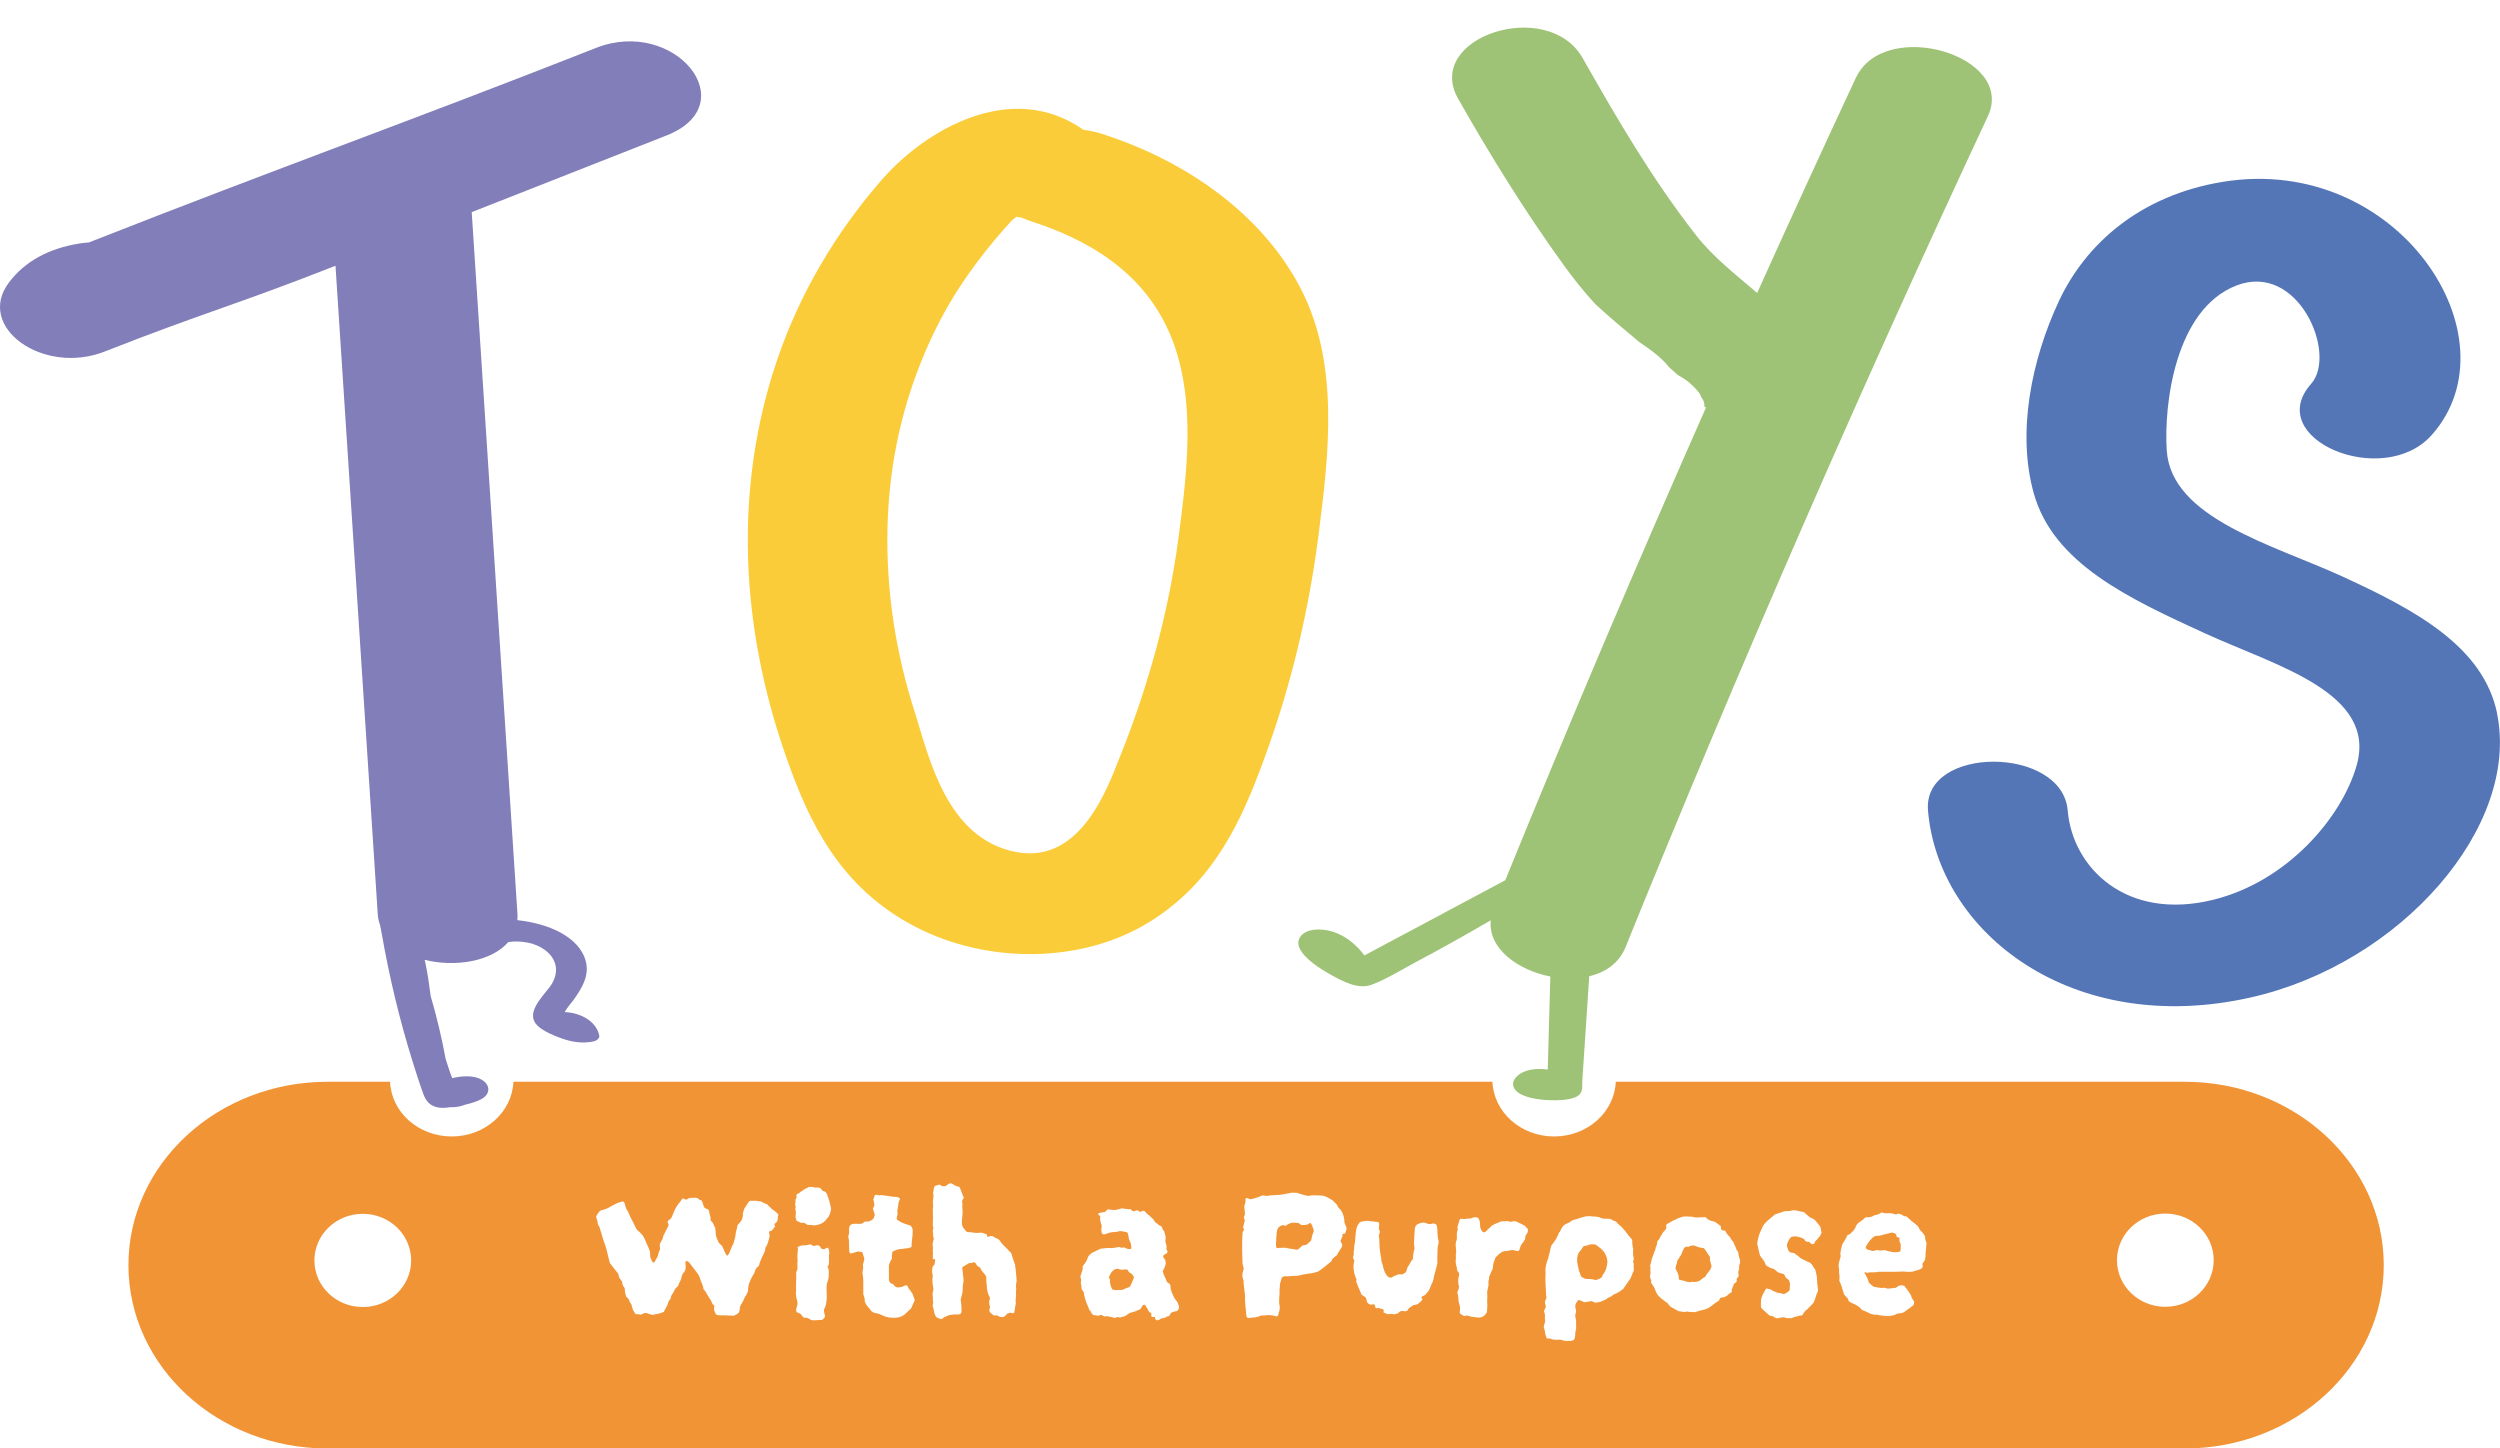 <svg width="1291" height="748" viewBox="0 0 1291 748" fill="none" xmlns="http://www.w3.org/2000/svg">
<path d="M307.734 24.772C209.119 63.581 144.505 86.391 45.891 125.2C44.224 125.31 42.557 125.486 40.822 125.772C24.679 128.412 12.783 135.188 4.746 145.704C-12.972 168.871 22.35 194.018 54.088 181.522C105.142 161.435 122.195 157.348 173.249 137.24C180.533 248.893 187.794 360.546 195.077 472.2C195.214 474.224 195.694 476.094 196.31 477.876C196.584 479.482 196.881 481.11 197.224 482.716C201.06 504.431 206.174 526.013 212.818 547.376C214.668 553.294 216.54 559.212 218.664 565.086C220.285 569.575 223.504 572.633 230.377 572.017C231.039 571.951 231.815 571.841 232.546 571.753C234.783 571.841 237.09 571.533 239.122 570.851C239.35 570.763 239.647 570.653 239.898 570.543C243.186 569.795 246.337 568.805 248.666 567.529C253.301 564.976 253.324 560.312 248.871 557.628C244.875 555.208 238.665 555.516 233.505 556.748C233.071 555.45 232.591 554.306 232.34 553.602C231.564 551.358 230.856 549.114 230.126 546.848C228.139 535.958 225.559 525.133 222.408 514.397C221.7 508.699 220.855 503.023 219.691 497.368C219.577 496.796 219.417 496.224 219.28 495.652C234.92 499.591 253.826 496.554 262.479 486.478C269.375 485.51 276.818 486.984 281.705 490.79C288.669 496.224 288.463 503.727 283.714 509.887C279.535 515.321 271.11 523.593 277.663 529.753C280.654 532.57 286.111 534.88 290.427 536.376C295.541 538.158 300.861 538.95 306.41 537.806C307.985 537.476 309.697 536.2 309.469 534.902C308.259 528.015 300.724 523.043 291.614 522.647C292.733 520.403 295.153 517.785 296.089 516.487C300.587 510.239 304.332 503.903 302.574 496.708C299.491 483.992 283.577 476.908 267.16 475.17C267.229 474.202 267.297 473.212 267.229 472.178C259.351 351.306 251.474 230.413 243.597 109.541C277.115 96.341 310.656 83.162 344.175 69.962C385 53.901 348.627 8.69 307.757 24.75L307.734 24.772Z" fill="#817EB9"/>
<path d="M672.052 149.714C653.946 114.073 617.185 84.659 569.213 69.17C565.926 68.114 562.683 67.454 559.51 67.058C522.11 40.745 477.746 67.344 455.758 92.381C430.984 120.608 412.787 152.443 401.644 184.894C378.469 252.304 382.442 324.026 406.028 391.062C417.559 423.843 433.268 458.186 472.837 478.668C509.757 497.765 558.299 497.765 593.302 476.27C627.208 455.457 641.228 423.205 652.37 393.108C666.709 354.475 676.025 314.895 681.048 275.052C686.14 234.703 691.756 188.502 672.052 149.692V149.714ZM608.417 278.814C603.371 316.435 593.119 353.792 578.62 390.072C572.09 406.396 558.391 446.041 525.124 440.057C488.409 433.435 479.481 389.83 472.426 367.873C462.471 336.852 457.63 305.215 458.292 273.358C458.886 243.965 464.343 214.946 475.714 186.698C481.308 172.815 488.135 159.241 496.879 146.238C501.926 138.714 507.451 131.344 513.433 124.194C516.447 120.586 519.552 117.043 522.795 113.545C523.662 112.973 524.302 112.423 524.895 111.917C525.854 112.137 526.836 112.313 527.795 112.445C529.325 113.149 530.946 113.809 532.772 114.403C625.154 144.214 616.751 216.574 608.417 278.836V278.814Z" fill="#FBCC39"/>
<path d="M958.391 40.133C941.124 77.109 924.127 114.152 907.396 151.285C896.517 141.931 884.782 132.923 875.889 121.533C853.084 92.378 834.813 60.877 817.331 30.063C799.296 -1.771 734.982 19.259 753 51.025C769.428 79.982 787.139 108.674 807.216 136.511C812.312 143.576 817.764 150.495 823.884 157.119C831.126 163.751 838.775 170.176 846.428 176.556C852.292 180.574 858.338 184.873 861.849 189.593C863.405 190.942 864.96 192.313 866.491 193.682C867.669 194.38 868.895 195.038 870.019 195.819C873.049 197.892 875.473 200.332 877.515 202.959C877.989 203.575 878.251 204.26 878.421 204.937C879.646 206.412 880.217 208.029 880.162 209.725C880.154 209.812 880.126 209.876 880.118 209.964C880.427 210.101 880.71 210.28 880.996 210.415C845.163 291.453 810.607 372.823 777.327 454.546C753.062 467.487 728.795 480.451 704.552 493.394C699.25 486.068 689.841 479.05 678.818 480.107C672.278 480.734 668.942 485.127 671.134 489.733C673.712 495.168 681.246 500.014 687.39 503.438C693.119 506.627 701.299 511.154 708.31 508.514C716.389 505.458 723.788 500.731 731.114 496.838C744.275 489.871 757.139 482.635 769.833 475.23C768.346 489.787 783.721 500.964 800.6 504.277C800.365 512.56 800.129 520.865 799.894 529.148C799.741 534.368 799.613 539.569 799.46 544.789C799.382 547.278 799.329 549.746 799.252 552.235C799.25 552.257 799.246 552.301 799.244 552.323C795.079 551.72 790.774 551.944 787.167 553.377C782.847 555.101 779.547 559.078 782.417 562.727C785.577 566.732 794.186 567.895 799.782 568.114C803.641 568.271 809.806 568.273 813.574 566.568C814.092 566.414 814.526 566.164 814.899 565.821C815.436 565.448 815.885 565.023 816.205 564.498C817.422 562.616 816.978 560.06 817.111 557.996C817.34 554.549 817.571 551.08 817.8 547.632C818.217 541.22 818.658 534.788 819.075 528.376C819.612 520.296 820.148 512.238 820.686 504.158C829.042 502.142 836.076 497.384 839.425 489.127C897.826 345.05 960.196 201.978 1026.53 60.021C1041.23 28.587 973.112 8.745 958.412 40.157L958.391 40.133Z" fill="#9EC376"/>
<path d="M1289.56 368.604C1282.53 334.085 1247.82 315.231 1209.81 297.784C1173.85 281.284 1121.22 267.753 1118.91 232.596C1117.38 209.319 1123.04 159.686 1154.96 147.41C1186.91 135.111 1207.09 182.853 1193.48 198.187C1168.27 226.59 1230.7 252.881 1255.77 224.61C1300.41 174.316 1238.3 79.141 1147.84 93.904C1104.82 100.922 1076.94 126.245 1063.29 155.33C1049.09 185.603 1041.35 223.466 1050.32 255.015C1060.5 290.854 1098.84 308.85 1138.66 327.067C1175.58 343.963 1227.91 357.736 1216.89 395.555C1208.98 422.682 1180.83 455.243 1143.04 464.615C1098.09 475.769 1070.25 448.18 1067.76 418.524C1064.96 385.061 992.782 384.819 995.614 418.524C1000.91 481.731 1070.09 535.831 1162.2 515.106C1239.79 497.638 1301.39 426.928 1289.49 368.582L1289.56 368.604Z" fill="#5476B7"/>
<path fill-rule="evenodd" clip-rule="evenodd" d="M834.393 558.618H1128.16C1184.94 558.618 1230.97 601.013 1230.97 653.309C1230.97 705.604 1184.94 748 1128.16 748H169.14C112.355 748 66.324 705.604 66.324 653.309C66.324 601.013 112.355 558.618 169.14 558.618H201.425C202.087 574.327 216.061 586.867 233.277 586.867C250.492 586.867 264.466 574.305 265.128 558.618H770.689C771.352 574.327 785.325 586.867 802.541 586.867C819.757 586.867 833.731 574.305 834.393 558.618ZM1143.16 650.757C1143.16 664.05 1131.98 674.826 1118.18 674.826C1104.38 674.826 1093.2 664.05 1093.2 650.757C1093.2 637.464 1104.38 626.688 1118.18 626.688C1131.98 626.688 1143.16 637.464 1143.16 650.757ZM187.34 674.956C201.136 674.956 212.319 664.18 212.319 650.887C212.319 637.594 201.136 626.818 187.34 626.818C173.545 626.818 162.361 637.594 162.361 650.887C162.361 664.18 173.545 674.956 187.34 674.956ZM401.669 628.926C401.669 628.086 401.809 627.561 402.089 627.351C401.389 626.511 400.794 625.916 400.304 625.566C399.884 625.216 399.254 624.761 398.414 624.201C398.134 623.781 397.784 623.431 397.364 623.151C396.944 622.801 396.594 622.416 396.314 621.996C395.964 621.856 395.544 621.681 395.054 621.471C394.634 621.261 394.249 621.086 393.899 620.946C393.269 620.526 392.674 620.316 392.114 620.316C391.554 620.316 390.854 620.211 390.014 620.001C389.524 620.141 388.999 620.176 388.439 620.106C387.879 619.966 387.284 620.106 386.654 620.526C386.374 621.086 386.024 621.646 385.604 622.206C385.184 622.766 384.799 623.361 384.449 623.991C383.889 625.321 383.609 626.406 383.609 627.246C383.679 628.016 383.399 629.101 382.769 630.501C382.699 630.571 382.349 630.956 381.719 631.656C381.159 632.286 380.844 632.706 380.774 632.916C380.704 633.686 380.529 634.491 380.249 635.331C380.039 636.101 379.899 636.906 379.829 637.746C379.759 638.586 379.584 639.391 379.304 640.161L378.674 642.471C378.394 642.751 378.079 643.346 377.729 644.256C377.379 645.166 377.029 646.041 376.679 646.881C376.329 647.721 375.944 648.246 375.524 648.456C375.384 648.456 375.174 648.211 374.894 647.721C374.614 647.231 374.334 646.706 374.054 646.146C373.844 645.516 373.704 645.131 373.634 644.991L373.214 644.151C373.144 643.871 373.039 643.626 372.899 643.416C371.919 642.576 371.324 641.981 371.114 641.631C370.904 641.211 370.624 640.546 370.274 639.636C369.784 638.586 369.539 637.326 369.539 635.856C369.539 635.506 369.504 635.191 369.434 634.911C369.434 634.561 369.399 634.246 369.329 633.966C369.329 633.826 369.259 633.721 369.119 633.651C369.049 633.511 368.979 633.406 368.909 633.336L368.174 631.551C368.104 631.411 367.964 631.271 367.754 631.131C367.544 630.921 367.369 630.711 367.229 630.501C367.159 630.361 367.054 630.186 366.914 629.976C366.844 629.766 366.844 629.626 366.914 629.556C366.984 629.066 366.949 628.646 366.809 628.296C366.739 627.946 366.634 627.596 366.494 627.246C366.424 626.896 366.354 626.511 366.284 626.091C366.284 625.601 366.109 625.111 365.759 624.621C365.619 624.411 365.304 624.271 364.814 624.201C364.394 624.131 364.044 623.921 363.764 623.571C363.414 623.011 363.169 622.381 363.029 621.681C362.889 620.981 362.574 620.316 362.084 619.686C361.594 619.826 361.244 619.721 361.034 619.371C360.824 619.021 360.439 618.776 359.879 618.636C359.389 618.496 358.829 618.461 358.199 618.531C357.639 618.531 357.079 618.566 356.519 618.636C355.889 618.636 355.329 618.881 354.839 619.371C354.629 619.441 354.384 619.476 354.104 619.476C353.824 619.336 353.579 619.231 353.369 619.161C353.229 619.021 353.019 618.916 352.739 618.846C352.389 618.986 352.179 619.161 352.109 619.371C351.969 619.651 351.619 620.141 351.059 620.841C350.499 621.471 350.149 621.891 350.009 622.101C349.239 623.221 348.679 624.201 348.329 625.041C348.049 625.811 347.629 626.826 347.069 628.086C346.719 629.066 346.089 629.766 345.179 630.186C345.039 630.256 344.934 630.396 344.864 630.606C344.864 630.746 344.829 630.886 344.759 631.026C344.829 631.306 344.934 631.621 345.074 631.971C345.214 632.321 345.249 632.671 345.179 633.021C344.759 633.791 344.374 634.526 344.024 635.226C343.674 635.856 343.324 636.556 342.974 637.326C342.764 637.676 342.589 638.096 342.449 638.586C342.379 639.006 342.274 639.426 342.134 639.846C341.924 640.266 341.679 640.686 341.399 641.106L340.664 642.576C340.734 642.926 340.769 643.311 340.769 643.731C340.769 644.151 340.804 644.536 340.874 644.886C340.804 645.306 340.664 645.691 340.454 646.041C340.244 646.391 340.104 646.846 340.034 647.406C339.894 648.176 339.614 648.911 339.194 649.611C338.844 650.311 338.424 651.046 337.934 651.816C337.934 651.886 337.864 651.956 337.724 652.026C337.654 652.026 337.619 651.991 337.619 651.921C337.409 651.921 337.164 651.851 336.884 651.711C336.744 651.291 336.569 650.871 336.359 650.451C336.219 650.031 336.044 649.646 335.834 649.296C335.764 648.736 335.729 648.211 335.729 647.721C335.729 647.231 335.694 646.741 335.624 646.251C335.344 645.411 335.029 644.606 334.679 643.836L333.629 641.526C333.209 640.336 332.824 639.461 332.474 638.901C332.124 638.271 331.704 637.711 331.214 637.221C330.794 636.731 330.094 636.066 329.114 635.226C329.044 635.226 328.834 634.946 328.484 634.386C328.204 633.756 327.924 633.161 327.644 632.601C327.364 631.971 327.189 631.621 327.119 631.551C326.699 630.641 326.209 629.696 325.649 628.716C325.159 627.736 324.739 626.756 324.389 625.776C323.899 625.146 323.514 624.481 323.234 623.781C323.024 623.011 322.814 622.276 322.604 621.576C322.534 621.296 322.429 621.051 322.289 620.841C322.149 620.631 321.904 620.491 321.554 620.421C319.734 620.841 317.984 621.541 316.304 622.521C315.324 623.011 314.589 623.431 314.099 623.781C313.609 624.061 312.839 624.341 311.789 624.621C311.509 624.761 311.194 624.866 310.844 624.936C310.564 624.936 310.249 625.041 309.899 625.251C308.989 626.161 308.289 627.211 307.799 628.401L308.219 629.661C308.359 630.011 308.464 630.431 308.534 630.921C308.604 631.271 308.674 631.656 308.744 632.076C308.814 632.426 308.989 632.776 309.269 633.126C309.409 633.266 309.514 633.476 309.584 633.756C309.724 633.966 309.794 634.211 309.794 634.491C309.934 635.051 310.109 635.611 310.319 636.171C310.529 636.661 310.704 637.221 310.844 637.851C311.194 639.181 311.614 640.511 312.104 641.841C312.594 643.101 313.014 644.431 313.364 645.831C313.644 646.881 313.889 647.931 314.099 648.981C314.379 650.031 314.659 651.116 314.939 652.236C315.709 653.146 316.444 654.091 317.144 655.071C317.914 656.051 318.649 656.996 319.349 657.906C319.489 658.816 319.629 659.446 319.769 659.796C319.979 660.076 320.469 660.741 321.239 661.791C321.239 662.981 321.694 664.101 322.604 665.151C322.604 665.921 322.674 666.691 322.814 667.461C322.954 668.231 323.164 668.966 323.444 669.666L324.074 670.296C324.354 670.506 324.599 670.786 324.809 671.136C324.949 671.836 325.229 672.466 325.649 673.026C326.069 673.516 326.314 674.146 326.384 674.916C326.524 675.616 326.769 676.281 327.119 676.911C327.539 677.471 327.924 678.066 328.274 678.696C328.764 678.556 329.219 678.556 329.639 678.696C330.059 678.766 330.514 678.836 331.004 678.906L331.424 678.696C331.634 678.626 331.809 678.521 331.949 678.381C332.229 678.311 332.474 678.241 332.684 678.171L333.314 677.961C334.014 678.101 334.644 678.276 335.204 678.486C335.834 678.696 336.394 678.871 336.884 679.011L340.034 678.381C340.804 678.241 341.749 677.926 342.869 677.436C343.079 676.736 343.359 676.176 343.709 675.756C343.849 675.336 344.024 674.951 344.234 674.601C344.514 674.181 344.724 673.761 344.864 673.341C344.934 672.641 345.179 672.046 345.599 671.556C346.089 671.066 346.369 670.506 346.439 669.876C346.579 669.176 346.859 668.581 347.279 668.091C347.699 667.601 348.014 667.041 348.224 666.411C348.434 665.921 348.714 665.501 349.064 665.151L350.219 663.996C350.359 663.436 350.569 662.876 350.849 662.316C351.199 661.756 351.479 661.161 351.689 660.531L352.109 658.851C352.249 658.221 352.564 657.661 353.054 657.171C353.754 656.471 354.104 655.491 354.104 654.231C354.104 653.811 354.069 653.391 353.999 652.971V651.606C353.999 651.326 354.139 651.186 354.419 651.186C355.049 651.186 355.609 651.536 356.099 652.236C356.869 653.146 357.604 654.091 358.304 655.071C359.074 656.051 359.809 657.031 360.509 658.011C360.859 658.571 361.174 659.236 361.454 660.006C361.594 660.426 361.734 660.881 361.874 661.371C362.084 661.791 362.259 662.211 362.399 662.631C362.609 663.121 362.784 663.576 362.924 663.996C363.134 664.416 363.239 664.906 363.239 665.466C363.239 665.746 363.379 665.991 363.659 666.201C364.009 666.411 364.219 666.656 364.289 666.936C364.639 667.636 365.024 668.301 365.444 668.931C365.864 669.561 366.284 670.226 366.704 670.926C367.054 671.346 367.299 671.801 367.439 672.291L368.069 673.551C368.209 673.621 368.384 673.761 368.594 673.971C368.874 674.181 368.979 674.426 368.909 674.706C368.699 675.336 368.664 675.966 368.804 676.596C369.014 677.156 369.259 677.786 369.539 678.486C369.749 678.766 370.064 678.976 370.484 679.116C370.974 679.186 371.464 679.221 371.954 679.221H373.529H374.684C375.104 679.221 375.489 679.256 375.839 679.326C376.119 679.396 376.574 679.396 377.204 679.326C377.834 679.326 378.289 679.396 378.569 679.536C379.059 679.396 379.619 679.151 380.249 678.801C380.879 678.451 381.334 678.101 381.614 677.751C381.964 676.631 382.104 675.896 382.034 675.546C382.034 675.196 382.104 674.846 382.244 674.496C382.384 674.146 382.769 673.446 383.399 672.396C383.749 671.906 383.994 671.416 384.134 670.926C384.344 670.366 384.589 669.841 384.869 669.351C385.219 669.001 385.464 668.651 385.604 668.301C385.814 667.881 386.024 667.426 386.234 666.936C386.234 665.746 386.374 664.556 386.654 663.366C387.004 662.106 387.494 660.916 388.124 659.796C388.404 659.446 388.614 659.061 388.754 658.641C388.964 658.221 389.209 657.836 389.489 657.486L389.909 656.226C390.049 655.806 390.224 655.421 390.434 655.071C390.784 654.791 391.064 654.511 391.274 654.231C391.484 653.951 391.729 653.671 392.009 653.391C392.149 652.901 392.254 652.446 392.324 652.026C392.464 651.606 392.639 651.186 392.849 650.766C393.269 649.646 393.759 648.596 394.319 647.616C394.879 646.566 395.194 645.481 395.264 644.361C395.894 643.451 396.349 642.471 396.629 641.421L397.469 638.271C397.469 637.921 397.399 637.606 397.259 637.326C397.189 636.976 397.154 636.661 397.154 636.381C397.154 636.031 397.294 635.821 397.574 635.751C397.994 635.611 398.309 635.541 398.519 635.541C398.869 635.121 399.184 634.736 399.464 634.386L400.304 633.336C400.234 633.196 400.164 633.021 400.094 632.811C400.024 632.601 399.954 632.426 399.884 632.286C400.094 631.936 400.339 631.656 400.619 631.446C400.969 631.166 401.214 630.886 401.354 630.606C401.564 630.256 401.669 629.696 401.669 628.926ZM429.13 624.516C429.2 623.956 429.13 623.431 428.92 622.941C428.85 622.521 428.745 622.101 428.605 621.681C428.535 621.191 428.43 620.736 428.29 620.316C428.22 619.896 428.08 619.476 427.87 619.056L427.45 617.796C427.24 616.816 426.785 616.011 426.085 615.381C425.805 615.241 425.49 615.136 425.14 615.066C424.79 614.996 424.545 614.786 424.405 614.436C423.845 613.526 423.075 613.141 422.095 613.281H421.255C420.975 613.281 420.73 613.246 420.52 613.176C420.1 613.036 419.68 612.966 419.26 612.966H417.79C417.23 613.246 416.635 613.526 416.005 613.806C415.445 614.086 414.92 614.436 414.43 614.856C413.94 615.066 413.485 615.381 413.065 615.801C412.715 616.151 412.26 616.396 411.7 616.536C411.56 616.606 411.455 616.711 411.385 616.851C411.385 616.921 411.35 616.991 411.28 617.061V617.691C411.28 617.901 411.315 618.111 411.385 618.321L410.86 619.371C410.65 619.721 410.65 620.106 410.86 620.526C410.86 620.806 410.825 621.016 410.755 621.156C410.545 621.646 410.545 622.136 410.755 622.626C410.965 623.116 410.965 623.606 410.755 624.096C410.545 624.306 410.545 624.481 410.755 624.621C410.965 625.321 411.035 626.021 410.965 626.721C410.895 627.351 410.825 627.946 410.755 628.506L411.385 630.396C411.735 630.536 412.085 630.711 412.435 630.921C412.855 631.061 413.205 631.236 413.485 631.446H414.535C414.955 631.446 415.34 631.516 415.69 631.656C415.83 631.796 416.005 631.936 416.215 632.076C416.495 632.216 416.74 632.356 416.95 632.496C417.3 632.496 417.685 632.531 418.105 632.601H419.365C419.575 632.741 419.855 632.811 420.205 632.811C420.835 632.811 421.675 632.671 422.725 632.391C423.775 632.041 424.545 631.691 425.035 631.341C425.245 631.201 425.42 631.061 425.56 630.921C425.7 630.711 425.875 630.571 426.085 630.501L426.925 629.451C427.275 629.101 427.59 628.716 427.87 628.296C428.01 627.946 428.185 627.596 428.395 627.246C428.605 626.826 428.745 626.406 428.815 625.986C428.955 625.496 429.06 625.006 429.13 624.516ZM428.08 648.561C428.08 648.001 428.15 647.511 428.29 647.091C428.22 646.111 428.08 645.376 427.87 644.886C427.8 644.536 427.555 644.361 427.135 644.361C426.785 644.431 426.435 644.606 426.085 644.886C425.735 645.096 425.315 645.166 424.825 645.096L424.09 644.676L423.88 644.466C423.88 644.396 423.845 644.326 423.775 644.256C423.565 643.696 423.25 643.346 422.83 643.206C422.48 643.066 422.06 643.031 421.57 643.101C421.08 643.311 420.59 643.416 420.1 643.416L419.26 642.996C419.05 642.786 418.77 642.646 418.42 642.576C417.93 642.716 417.335 642.856 416.635 642.996C416.355 643.066 416.04 643.101 415.69 643.101H414.85C414.43 643.101 413.975 643.171 413.485 643.311C413.065 643.451 412.54 643.661 411.91 643.941C412.05 644.431 412.085 644.886 412.015 645.306C412.015 645.656 411.98 646.006 411.91 646.356C411.84 646.986 411.805 647.616 411.805 648.246V650.031C411.945 650.521 411.945 651.081 411.805 651.711C411.735 652.271 411.735 652.831 411.805 653.391V655.071C411.805 655.561 411.63 656.086 411.28 656.646C411.21 656.716 411.175 656.926 411.175 657.276V660.111C411.175 661.021 411.14 661.966 411.07 662.946V664.941C411.14 665.571 411.14 666.236 411.07 666.936C411 667.426 411 667.916 411.07 668.406C411.14 668.896 411.175 669.421 411.175 669.981L411.595 671.451C411.875 672.291 411.91 673.166 411.7 674.076C411.49 674.636 411.315 675.301 411.175 676.071C411.035 676.841 411.21 677.401 411.7 677.751C411.98 677.891 412.26 677.996 412.54 678.066C412.82 678.136 413.065 678.241 413.275 678.381C413.835 679.081 414.395 679.746 414.955 680.376C415.305 680.446 415.655 680.481 416.005 680.481C416.425 680.551 416.775 680.586 417.055 680.586C417.405 680.726 417.72 680.901 418 681.111C418.35 681.321 418.665 681.496 418.945 681.636C419.925 681.846 420.8 681.881 421.57 681.741C422.41 681.671 423.215 681.636 423.985 681.636H424.405C424.475 681.566 424.545 681.531 424.615 681.531C425.105 681.181 425.525 680.761 425.875 680.271C425.875 680.131 425.91 679.991 425.98 679.851C426.05 679.781 426.085 679.711 426.085 679.641C425.945 679.081 425.805 678.556 425.665 678.066C425.525 677.506 425.455 676.946 425.455 676.386C426.085 675.196 426.505 673.936 426.715 672.606C426.925 671.206 426.995 669.841 426.925 668.511C426.855 667.601 426.82 666.691 426.82 665.781C426.89 664.801 426.925 663.961 426.925 663.261C427.065 662.631 427.24 662.036 427.45 661.476C427.66 660.916 427.8 660.391 427.87 659.901C427.94 659.341 427.975 658.816 427.975 658.326V656.751C427.975 656.261 427.94 655.806 427.87 655.386C427.8 654.966 427.59 654.581 427.24 654.231L427.975 653.181C427.975 652.691 428.01 652.201 428.08 651.711C428.15 651.151 428.15 650.626 428.08 650.136V648.561ZM471.421 673.551C471.701 672.851 472.016 672.151 472.366 671.451C472.226 670.821 472.051 670.261 471.841 669.771C471.631 669.211 471.456 668.721 471.316 668.301L470.476 667.041C470.266 666.621 469.986 666.236 469.636 665.886C469.286 665.536 469.041 665.116 468.901 664.626C468.761 664.136 468.411 663.821 467.851 663.681C467.571 663.751 467.291 663.856 467.011 663.996L466.171 664.416C465.261 664.696 464.386 664.836 463.546 664.836C462.776 664.766 462.076 664.311 461.446 663.471C461.306 663.191 461.096 663.016 460.816 662.946C460.606 662.876 460.361 662.806 460.081 662.736C459.521 662.316 459.206 661.791 459.136 661.161C459.066 661.091 459.031 660.881 459.031 660.531V655.491V653.391C459.101 652.971 459.241 652.551 459.451 652.131L460.396 650.241L460.606 650.136V650.031C460.536 649.541 460.501 649.086 460.501 648.666L460.711 647.406C460.711 646.916 460.816 646.531 461.026 646.251C462.286 645.691 463.196 645.341 463.756 645.201C464.386 645.061 465.261 644.956 466.381 644.886C466.521 644.886 466.696 644.851 466.906 644.781C467.116 644.711 467.326 644.676 467.536 644.676C468.796 644.676 469.881 644.396 470.791 643.836C470.721 643.206 470.721 642.576 470.791 641.946L471.001 640.056C471.211 638.446 471.316 636.836 471.316 635.226C471.176 634.106 470.721 633.301 469.951 632.811C468.411 632.391 467.081 631.936 465.961 631.446C464.911 630.956 463.931 630.361 463.021 629.661C463.091 629.101 463.161 628.611 463.231 628.191C463.371 627.771 463.476 627.316 463.546 626.826C463.476 626.616 463.441 626.371 463.441 626.091C463.441 625.811 463.406 625.636 463.336 625.566C463.476 624.936 463.581 624.376 463.651 623.886L463.861 622.416C463.931 622.066 463.966 621.716 463.966 621.366C464.036 621.016 464.106 620.701 464.176 620.421C464.246 620.211 464.351 620.001 464.491 619.791C464.631 619.511 464.736 619.231 464.806 618.951C464.596 618.741 464.351 618.566 464.071 618.426C464.001 618.356 463.861 618.286 463.651 618.216C463.511 618.146 463.371 618.111 463.231 618.111C462.111 618.111 460.956 618.006 459.766 617.796C458.646 617.586 457.491 617.411 456.301 617.271H455.671C455.461 617.201 455.286 617.166 455.146 617.166C454.796 617.236 454.411 617.271 453.991 617.271L452.941 617.061H451.786C451.716 617.341 451.646 617.586 451.576 617.796C451.506 617.936 451.436 618.146 451.366 618.426C451.296 618.566 451.226 618.741 451.156 618.951L450.946 619.371C451.086 619.721 451.156 619.966 451.156 620.106C451.156 620.246 451.226 620.491 451.366 620.841C451.296 621.051 451.331 621.331 451.471 621.681C451.611 621.961 451.611 622.276 451.471 622.626C451.401 622.906 451.296 623.151 451.156 623.361L450.736 623.991C450.946 624.551 451.121 625.146 451.261 625.776C451.401 626.336 451.576 626.861 451.786 627.351C451.436 628.121 451.226 628.716 451.156 629.136C450.106 630.326 448.881 630.886 447.481 630.816H446.851C446.641 630.816 446.466 630.886 446.326 631.026C445.836 631.516 445.276 631.831 444.646 631.971C444.086 632.041 443.526 632.041 442.966 631.971H441.181C440.691 631.971 440.236 632.041 439.816 632.181C439.256 632.531 438.871 632.916 438.661 633.336C438.521 633.756 438.451 634.246 438.451 634.806V636.801C438.381 637.081 438.311 637.396 438.241 637.746C438.171 638.026 438.101 638.341 438.031 638.691C438.171 639.181 438.276 639.706 438.346 640.266C438.416 640.756 438.451 641.281 438.451 641.841V643.626C438.451 644.256 438.486 644.851 438.556 645.411V646.041C438.556 646.251 438.591 646.461 438.661 646.671C438.661 646.741 438.731 646.881 438.871 647.091C439.081 647.231 439.221 647.301 439.291 647.301C439.711 647.301 440.026 647.231 440.236 647.091C440.796 646.951 441.286 646.811 441.706 646.671C442.196 646.531 442.651 646.391 443.071 646.251C443.491 646.321 443.876 646.391 444.226 646.461C444.576 646.531 444.926 646.566 445.276 646.566C445.556 647.266 445.801 648.001 446.011 648.771C446.221 649.541 446.326 650.136 446.326 650.556C446.046 651.396 445.801 652.236 445.591 653.076C445.801 653.986 445.801 654.861 445.591 655.701C445.521 656.191 445.451 656.611 445.381 656.961C445.381 657.311 445.416 657.731 445.486 658.221C445.626 658.711 445.696 659.236 445.696 659.796C445.766 660.286 445.801 660.811 445.801 661.371V668.301C446.151 669.281 446.361 669.946 446.431 670.296C446.501 670.576 446.536 671.136 446.536 671.976C446.886 673.026 447.376 673.901 448.006 674.601C448.706 675.301 449.301 676.071 449.791 676.911C450.141 677.121 450.456 677.331 450.736 677.541C451.016 677.681 451.261 677.821 451.471 677.961C452.031 678.031 452.556 678.136 453.046 678.276C453.536 678.346 453.991 678.486 454.411 678.696C454.971 678.976 455.531 679.221 456.091 679.431C456.721 679.711 457.316 679.921 457.876 680.061C458.856 680.341 459.801 680.481 460.711 680.481C461.691 680.551 462.636 680.516 463.546 680.376C465.366 680.096 466.941 679.221 468.271 677.751L470.476 675.651C470.826 674.951 471.141 674.251 471.421 673.551ZM524.665 664.521C524.595 663.611 524.7 662.701 524.98 661.791C525.05 661.651 525.05 661.546 524.98 661.476V661.161L524.77 658.641L524.56 656.121C524.56 655.771 524.525 655.456 524.455 655.176C524.385 654.826 524.315 654.511 524.245 654.231V653.181C523.825 652.201 523.51 651.326 523.3 650.556C523.02 649.996 522.775 649.226 522.565 648.246C522.495 647.616 522.145 646.986 521.515 646.356C521.375 646.216 521.2 646.076 520.99 645.936C520.78 645.726 520.605 645.516 520.465 645.306C519.695 644.466 518.925 643.696 518.155 642.996C517.385 642.226 516.755 641.421 516.265 640.581C515.775 640.021 515.25 639.671 514.69 639.531C514.13 639.321 513.64 639.041 513.22 638.691C512.52 638.201 511.715 638.131 510.805 638.481C510.735 638.551 510.63 638.586 510.49 638.586C510.35 638.586 510.21 638.621 510.07 638.691C510 638.621 509.93 638.586 509.86 638.586L509.755 638.481C509.895 637.711 509.58 637.256 508.81 637.116C508.53 637.046 508.215 636.976 507.865 636.906C507.585 636.836 507.34 636.731 507.13 636.591H506.605C506.465 636.521 506.29 636.521 506.08 636.591C505.1 636.731 504.085 636.731 503.035 636.591C502.055 636.381 501.075 636.276 500.095 636.276C499.605 636.276 499.15 636.066 498.73 635.646C498.52 635.296 498.275 634.981 497.995 634.701C497.785 634.351 497.54 634.036 497.26 633.756C496.91 633.056 496.735 632.356 496.735 631.656V630.186C496.875 629.136 496.98 628.051 497.05 626.931C497.12 625.811 497.085 624.691 496.945 623.571C496.875 623.221 496.875 622.906 496.945 622.626C497.015 622.346 497.05 622.066 497.05 621.786C496.98 621.436 496.91 621.121 496.84 620.841V620.211C496.91 619.791 497.05 619.476 497.26 619.266C497.54 619.056 497.68 618.776 497.68 618.426C497.26 617.516 496.945 616.711 496.735 616.011C496.525 615.451 496.315 614.926 496.105 614.436C495.965 613.946 495.72 613.421 495.37 612.861C494.74 612.791 494.11 612.616 493.48 612.336C492.92 612.056 492.325 611.706 491.695 611.286C491.485 611.076 491.205 611.006 490.855 611.076C490.575 611.076 490.295 611.146 490.015 611.286L488.965 612.021C488.895 612.091 488.79 612.161 488.65 612.231C488.51 612.301 488.37 612.406 488.23 612.546H486.55C486.27 612.406 486.025 612.266 485.815 612.126L485.185 611.706C484.835 611.776 484.485 611.881 484.135 612.021C483.855 612.091 483.54 612.196 483.19 612.336C482.98 612.336 482.875 612.371 482.875 612.441L482.665 612.546C482.665 612.616 482.63 612.686 482.56 612.756V612.861C482.28 613.281 482.14 613.736 482.14 614.226C482.21 614.646 482.14 615.066 481.93 615.486C481.86 615.766 481.825 616.011 481.825 616.221C481.895 616.431 481.965 616.676 482.035 616.956V617.901C482.035 618.251 482 618.531 481.93 618.741C481.72 619.861 481.685 621.086 481.825 622.416V622.836C481.895 622.976 481.895 623.151 481.825 623.361C481.685 623.991 481.65 624.621 481.72 625.251C481.79 625.881 481.79 626.546 481.72 627.246C481.72 627.666 481.755 628.086 481.825 628.506C481.895 628.856 481.86 629.241 481.72 629.661C481.79 630.431 481.79 631.236 481.72 632.076C481.65 632.846 481.755 633.546 482.035 634.176C481.965 634.526 481.86 634.841 481.72 635.121C481.65 635.401 481.65 635.646 481.72 635.856C481.86 636.556 481.895 637.221 481.825 637.851C481.825 638.481 481.965 639.076 482.245 639.636C482.105 640.056 482 640.441 481.93 640.791L481.72 641.841C481.65 642.051 481.615 642.261 481.615 642.471V642.996C481.615 643.276 481.65 643.556 481.72 643.836C481.79 644.116 481.825 644.361 481.825 644.571C481.825 644.851 481.79 645.096 481.72 645.306C481.65 645.516 481.65 645.761 481.72 646.041C481.79 646.741 481.79 647.441 481.72 648.141V650.241L481.825 650.346L482.245 650.136C482.385 649.996 482.49 649.996 482.56 650.136C482.91 650.626 483.015 650.976 482.875 651.186L482.56 653.076L482.035 653.601C481.825 653.741 481.685 653.951 481.615 654.231C481.545 654.511 481.475 654.861 481.405 655.281V656.331C481.195 656.681 481.195 656.961 481.405 657.171C481.685 658.291 481.72 659.411 481.51 660.531C481.44 661.861 481.545 663.156 481.825 664.416C482.035 665.116 482.07 665.781 481.93 666.411C481.58 667.391 481.51 668.546 481.72 669.876C481.79 670.016 481.79 670.191 481.72 670.401V670.926C481.72 671.486 481.755 671.871 481.825 672.081C481.965 672.431 481.965 672.816 481.825 673.236C481.755 673.586 481.685 673.971 481.615 674.391C481.965 675.301 482.21 676.281 482.35 677.331C482.49 678.381 482.91 679.361 483.61 680.271C484.24 680.481 484.905 680.761 485.605 681.111C485.745 681.181 485.885 681.181 486.025 681.111H486.55L487.285 680.376C487.635 680.236 487.915 680.096 488.125 679.956C488.405 679.816 488.685 679.711 488.965 679.641C489.525 679.291 490.12 679.081 490.75 679.011L492.85 678.801H495.055C496.035 678.661 496.525 678.136 496.525 677.226V675.021C496.455 674.321 496.385 673.656 496.315 673.026L496.105 670.926C496.455 669.806 496.735 668.721 496.945 667.671C497.155 666.551 497.225 665.431 497.155 664.311C497.155 664.031 497.19 663.786 497.26 663.576C497.33 663.296 497.365 663.051 497.365 662.841C497.575 661.931 497.645 661.126 497.575 660.426C497.435 659.656 497.33 658.886 497.26 658.116C497.26 657.346 497.19 656.611 497.05 655.911C496.84 655.351 496.875 654.756 497.155 654.126C497.435 653.986 497.715 653.881 497.995 653.811C498.275 653.671 498.52 653.496 498.73 653.286C499.08 653.146 499.325 653.006 499.465 652.866C499.675 652.656 499.92 652.481 500.2 652.341C500.55 652.271 500.83 652.236 501.04 652.236C501.25 652.236 501.495 652.201 501.775 652.131C501.985 652.131 502.23 652.061 502.51 651.921C502.79 651.781 503.07 651.781 503.35 651.921L503.98 652.551C504.05 652.621 504.085 652.726 504.085 652.866C504.085 652.936 504.12 653.006 504.19 653.076C504.33 653.146 504.435 653.251 504.505 653.391L504.715 653.811C505.275 654.021 505.73 654.266 506.08 654.546C506.36 655.176 506.675 655.736 507.025 656.226C507.375 656.716 507.795 657.241 508.285 657.801C508.845 658.291 509.195 658.956 509.335 659.796V661.791C509.405 662.351 509.475 662.946 509.545 663.576C509.545 664.136 509.58 664.731 509.65 665.361C509.79 665.921 509.895 666.481 509.965 667.041C510.105 667.671 510.315 668.266 510.595 668.826C510.875 669.386 511.085 669.946 511.225 670.506C511.155 670.856 511.05 671.206 510.91 671.556C510.84 671.906 510.805 672.256 510.805 672.606C510.805 672.956 510.84 673.306 510.91 673.656C511.05 674.006 511.155 674.356 511.225 674.706C511.295 674.986 511.26 675.266 511.12 675.546C511.05 675.756 510.98 676.001 510.91 676.281C510.77 676.841 510.98 677.401 511.54 677.961C511.82 678.171 512.065 678.381 512.275 678.591L513.115 679.221C513.255 679.221 513.36 679.256 513.43 679.326H513.745C513.955 679.256 514.27 679.221 514.69 679.221C515.39 679.641 516.055 679.921 516.685 680.061C517.385 680.271 518.12 680.166 518.89 679.746C519.1 679.466 519.31 679.221 519.52 679.011L520.15 678.381L521.2 677.961C521.55 677.821 521.97 677.856 522.46 678.066C522.74 678.066 522.915 678.101 522.985 678.171C523.545 678.171 523.825 677.926 523.825 677.436V677.121C523.895 676.981 523.93 676.876 523.93 676.806C524.07 676.246 524.14 675.756 524.14 675.336C524.21 674.846 524.315 674.356 524.455 673.866C524.455 673.446 524.49 673.096 524.56 672.816C524.56 672.396 524.525 671.976 524.455 671.556C524.455 671.066 524.49 670.611 524.56 670.191C524.7 669.631 524.735 669.106 524.665 668.616C524.595 668.126 524.595 667.636 524.665 667.146C524.805 666.236 524.805 665.361 524.665 664.521ZM608.819 675.231C608.889 674.811 608.819 674.356 608.609 673.866C608.469 673.516 608.294 673.096 608.084 672.606C607.874 672.116 607.594 671.731 607.244 671.451C606.824 670.891 606.474 670.331 606.194 669.771C605.914 669.211 605.634 668.616 605.354 667.986C605.074 667.356 604.829 666.691 604.619 665.991C604.479 665.291 604.409 664.591 604.409 663.891C604.409 663.751 604.374 663.646 604.304 663.576C604.304 663.506 604.269 663.366 604.199 663.156C603.919 663.016 603.674 662.841 603.464 662.631C603.254 662.421 602.974 662.211 602.624 662.001C602.274 661.021 601.854 660.076 601.364 659.166C600.944 658.256 600.629 657.311 600.419 656.331C601.189 655.141 601.714 653.881 601.994 652.551C601.924 652.201 601.889 651.886 601.889 651.606C601.889 651.256 601.854 650.941 601.784 650.661C601.714 650.451 601.574 650.276 601.364 650.136C601.224 649.926 601.119 649.786 601.049 649.716C600.419 648.946 600.524 648.316 601.364 647.826C601.504 647.686 601.679 647.581 601.889 647.511C602.099 647.441 602.274 647.371 602.414 647.301C602.764 646.951 602.939 646.566 602.939 646.146C602.729 645.936 602.554 645.621 602.414 645.201C602.344 645.061 602.309 644.886 602.309 644.676C602.379 644.396 602.414 644.151 602.414 643.941V643.416C602.274 643.066 602.169 642.681 602.099 642.261C602.029 641.841 601.924 641.456 601.784 641.106C601.854 640.826 601.889 640.511 601.889 640.161C602.029 639.391 601.994 638.656 601.784 637.956C601.574 637.186 601.364 636.451 601.154 635.751C600.804 635.471 600.559 635.156 600.419 634.806C600.279 634.386 600.139 634.001 599.999 633.651C599.789 633.301 599.474 633.056 599.054 632.916C598.704 632.776 598.354 632.566 598.004 632.286C597.794 632.006 597.549 631.796 597.269 631.656C596.989 631.446 596.674 631.201 596.324 630.921C596.254 630.711 596.149 630.501 596.009 630.291L595.589 629.661C595.169 629.311 594.749 628.926 594.329 628.506C593.979 628.086 593.594 627.736 593.174 627.456C592.684 627.106 592.229 626.686 591.809 626.196C591.459 625.636 590.969 625.321 590.339 625.251C590.059 625.251 589.779 625.356 589.499 625.566C589.289 625.776 589.009 625.846 588.659 625.776C588.169 625.496 587.714 625.216 587.294 624.936C587.014 625.006 586.699 625.111 586.349 625.251C585.999 625.321 585.649 625.426 585.299 625.566C585.019 625.356 584.739 625.181 584.459 625.041L583.829 624.411C583.059 624.481 582.289 624.446 581.519 624.306C580.819 624.166 580.084 624.061 579.314 623.991C577.774 624.481 576.619 624.761 575.849 624.831C575.149 624.901 573.994 624.796 572.384 624.516C572.174 624.516 571.999 624.551 571.859 624.621L570.599 625.881L569.129 626.091C568.639 626.161 568.114 626.266 567.554 626.406C567.344 626.406 567.239 626.511 567.239 626.721C567.099 626.931 567.134 627.141 567.344 627.351C567.484 627.421 567.624 627.526 567.764 627.666C567.974 627.806 568.114 627.946 568.184 628.086L568.079 628.821C568.079 629.731 568.184 630.536 568.394 631.236C568.604 631.866 568.779 632.426 568.919 632.916L568.709 635.016C568.709 635.646 568.814 636.276 569.024 636.906C569.584 637.466 570.144 637.606 570.704 637.326C571.264 637.186 571.789 637.011 572.279 636.801C572.839 636.591 573.364 636.451 573.854 636.381C574.624 636.241 575.359 636.171 576.059 636.171C576.759 636.171 577.424 636.031 578.054 635.751H578.684C580.014 635.891 581.134 636.101 582.044 636.381C582.324 636.661 582.464 636.941 582.464 637.221C582.534 637.431 582.604 637.676 582.674 637.956C582.744 638.376 582.814 638.831 582.884 639.321C582.954 639.741 583.094 640.161 583.304 640.581C583.654 641.351 583.864 641.911 583.934 642.261C584.074 642.611 584.179 643.381 584.249 644.571C584.039 644.991 583.549 645.131 582.779 644.991C582.429 644.991 582.114 644.921 581.834 644.781C581.554 644.571 581.239 644.396 580.889 644.256H580.574C580.504 644.186 580.399 644.151 580.259 644.151C579.839 644.361 579.419 644.396 578.999 644.256C578.579 644.116 578.159 644.011 577.739 643.941L575.534 644.361C575.184 644.361 574.799 644.396 574.379 644.466C573.959 644.536 573.539 644.536 573.119 644.466C572.209 644.396 571.124 644.466 569.864 644.676C569.724 644.746 569.514 644.781 569.234 644.781C569.024 644.711 568.849 644.676 568.709 644.676C568.009 644.956 567.274 645.306 566.504 645.726C565.804 646.076 565.069 646.426 564.299 646.776C563.669 647.126 563.074 647.581 562.514 648.141C562.024 648.701 561.674 649.366 561.464 650.136C561.184 651.046 560.729 651.851 560.099 652.551C559.959 652.761 559.784 653.006 559.574 653.286C559.364 653.496 559.189 653.741 559.049 654.021C559.189 654.931 559.084 655.806 558.734 656.646L557.894 659.166C558.034 659.726 558.174 660.356 558.314 661.056C558.314 661.406 558.244 661.791 558.104 662.211C558.244 662.911 558.349 663.576 558.419 664.206C558.489 664.766 558.559 665.361 558.629 665.991C558.839 666.201 559.014 666.411 559.154 666.621L559.574 667.041C559.924 669.561 560.589 671.871 561.569 673.971C561.919 674.671 562.234 675.511 562.514 676.491L562.829 676.806C562.969 676.876 563.109 676.981 563.249 677.121C563.319 677.541 563.459 677.891 563.669 678.171L564.614 679.116C565.034 679.186 565.454 679.221 565.874 679.221C566.294 679.291 566.679 679.396 567.029 679.536C567.379 679.396 567.694 679.256 567.974 679.116C568.254 678.976 568.569 678.976 568.919 679.116C569.199 679.186 569.409 679.291 569.549 679.431C569.759 679.571 570.004 679.711 570.284 679.851C570.424 679.781 570.599 679.746 570.809 679.746C571.019 679.746 571.229 679.711 571.439 679.641C572.209 679.781 572.944 679.921 573.644 680.061C574.344 680.271 575.009 680.446 575.639 680.586C576.199 680.446 576.654 680.306 577.004 680.166C577.424 680.096 577.844 680.166 578.264 680.376C578.614 680.306 578.999 680.201 579.419 680.061C579.839 679.921 580.259 679.816 580.679 679.746C581.099 679.466 581.554 679.186 582.044 678.906C582.534 678.626 583.024 678.311 583.514 677.961C584.354 677.751 585.229 677.506 586.139 677.226C587.049 676.876 587.959 676.491 588.869 676.071C589.009 675.931 589.114 675.756 589.184 675.546C589.254 675.336 589.359 675.161 589.499 675.021C589.639 674.881 589.744 674.741 589.814 674.601C589.884 674.391 589.989 674.216 590.129 674.076C590.269 673.936 590.444 673.831 590.654 673.761C590.864 673.691 591.109 673.761 591.389 673.971C591.739 674.461 592.089 675.021 592.439 675.651C592.789 676.281 593.104 676.876 593.384 677.436C593.594 677.506 593.769 677.611 593.909 677.751C594.119 677.821 594.329 677.926 594.539 678.066V679.641C594.749 680.061 595.029 680.201 595.379 680.061C595.799 679.921 596.149 679.921 596.429 680.061V680.691C596.429 681.041 596.604 681.321 596.954 681.531C597.304 681.811 597.619 681.881 597.899 681.741C598.039 681.741 598.144 681.706 598.214 681.636H598.529C598.949 681.216 599.404 680.936 599.894 680.796C600.384 680.656 600.874 680.586 601.364 680.586C601.994 680.236 602.414 679.991 602.624 679.851C602.834 679.781 603.184 679.711 603.674 679.641C603.884 679.431 604.024 679.256 604.094 679.116C604.304 678.206 604.934 677.646 605.984 677.436C606.264 677.296 606.509 677.226 606.719 677.226C606.929 677.226 607.174 677.191 607.454 677.121C607.594 676.981 607.769 676.876 607.979 676.806C608.189 676.666 608.329 676.561 608.399 676.491C608.609 676.071 608.749 675.651 608.819 675.231ZM563.249 677.121C563.389 676.981 563.424 676.911 563.354 676.911H563.249V677.121ZM584.039 657.591C584.669 657.941 585.194 658.641 585.614 659.691C585.264 660.391 584.949 661.126 584.669 661.896C584.389 662.596 584.109 663.261 583.829 663.891C583.479 664.451 583.094 664.766 582.674 664.836C581.554 665.186 580.609 665.571 579.839 665.991C579.699 666.061 579.489 666.096 579.209 666.096C578.509 666.166 577.774 666.201 577.004 666.201C576.234 666.201 575.464 666.131 574.694 665.991C574.624 665.991 574.519 665.921 574.379 665.781C574.029 665.151 573.749 664.521 573.539 663.891C573.399 663.191 573.259 662.526 573.119 661.896C573.329 661.336 573.329 660.916 573.119 660.636C572.909 660.286 572.734 659.901 572.594 659.481L573.959 656.961C574.169 656.681 574.379 656.471 574.589 656.331C574.799 656.121 575.044 655.911 575.324 655.701C575.884 655.351 576.479 655.176 577.109 655.176C577.459 655.246 577.809 655.351 578.159 655.491C578.579 655.631 578.999 655.701 579.419 655.701C579.769 655.631 580.119 655.596 580.469 655.596C580.889 655.526 581.239 655.491 581.519 655.491L582.149 655.701C582.359 655.771 582.499 655.946 582.569 656.226C582.779 656.786 583.269 657.241 584.039 657.591ZM693.538 637.116C693.818 637.046 694.168 637.011 694.588 637.011C694.798 636.521 694.973 636.031 695.113 635.541C695.323 634.981 695.393 634.421 695.323 633.861C695.183 633.511 695.008 633.126 694.798 632.706C694.588 632.216 694.413 631.761 694.273 631.341C694.273 628.891 693.643 626.721 692.383 624.831C692.103 624.481 691.788 624.166 691.438 623.886C691.088 623.606 690.843 623.221 690.703 622.731L690.493 622.311C690.423 622.101 690.318 621.961 690.178 621.891C689.898 621.541 689.583 621.226 689.233 620.946C688.953 620.596 688.638 620.281 688.288 620.001C687.448 619.371 686.678 618.916 685.978 618.636C685.488 618.286 684.928 618.006 684.298 617.796C683.738 617.586 683.143 617.446 682.513 617.376C681.393 617.306 680.238 617.271 679.048 617.271C677.858 617.201 676.738 617.306 675.688 617.586C675.058 617.446 674.498 617.341 674.008 617.271L672.538 616.851L671.068 616.431C670.578 616.221 670.088 616.046 669.598 615.906C669.038 615.976 668.443 615.976 667.813 615.906C667.183 615.836 666.588 615.906 666.028 616.116C664.698 616.396 663.368 616.641 662.038 616.851C660.708 617.061 659.378 617.166 658.048 617.166C657.558 617.166 657.068 617.201 656.578 617.271C656.158 617.271 655.703 617.306 655.213 617.376C654.863 617.516 654.478 617.586 654.058 617.586C653.708 617.516 653.323 617.446 652.903 617.376C652.273 617.236 651.713 617.306 651.223 617.586C650.453 617.936 649.613 618.251 648.703 618.531C647.863 618.741 647.023 618.986 646.183 619.266H645.448C645.308 619.196 645.133 619.126 644.923 619.056C644.713 618.916 644.538 618.811 644.398 618.741C644.118 618.671 643.768 618.706 643.348 618.846C643.138 619.126 643.068 619.441 643.138 619.791C643.278 620.141 643.278 620.491 643.138 620.841C642.998 621.191 642.893 621.576 642.823 621.996C642.753 622.346 642.648 622.626 642.508 622.836C642.648 623.606 642.718 624.341 642.718 625.041C642.788 625.741 642.858 626.371 642.928 626.931C642.718 627.561 642.508 628.121 642.298 628.611C642.438 628.891 642.543 629.171 642.613 629.451C642.683 629.731 642.753 630.046 642.823 630.396C642.683 631.026 642.508 631.656 642.298 632.286L641.878 634.176C642.018 634.246 642.158 634.351 642.298 634.491C642.438 634.561 642.508 634.701 642.508 634.911C642.438 635.121 642.298 635.331 642.088 635.541C641.948 635.751 641.808 635.996 641.668 636.276C641.598 637.116 641.528 638.516 641.458 640.476V646.776C641.528 649.016 641.598 651.011 641.668 652.761C641.668 652.831 641.703 652.936 641.773 653.076C641.843 653.146 641.878 653.251 641.878 653.391C642.018 653.601 642.053 653.846 641.983 654.126C641.983 654.336 642.088 654.581 642.298 654.861C642.228 655.281 642.158 655.666 642.088 656.016C642.018 656.296 641.878 656.681 641.668 657.171C641.668 657.661 641.633 658.221 641.563 658.851C641.563 659.481 641.703 660.076 641.983 660.636C642.123 660.916 642.193 661.196 642.193 661.476V662.316C642.263 663.086 642.333 663.891 642.403 664.731C642.473 665.501 642.578 666.271 642.718 667.041C642.788 667.321 642.823 667.636 642.823 667.986C642.893 668.336 642.928 668.686 642.928 669.036C642.858 670.786 642.928 672.571 643.138 674.391C643.348 676.211 643.523 677.996 643.663 679.746V679.851L643.768 679.956C643.908 680.376 644.293 680.586 644.923 680.586C646.043 680.516 647.128 680.411 648.178 680.271C649.228 680.131 650.243 679.816 651.223 679.326H652.588C653.708 679.186 654.758 679.116 655.738 679.116C656.788 679.186 657.838 679.396 658.888 679.746C659.448 679.886 659.833 679.676 660.043 679.116C660.183 678.836 660.253 678.521 660.253 678.171C660.813 676.841 660.988 675.511 660.778 674.181L660.568 673.131V671.871V670.611C660.638 670.121 660.673 669.666 660.673 669.246C660.743 669.106 660.778 668.861 660.778 668.511C660.708 667.601 660.708 666.656 660.778 665.676C660.918 664.696 660.988 663.751 660.988 662.841L661.408 661.581C661.548 661.161 661.653 660.741 661.723 660.321C661.793 659.831 662.248 659.411 663.088 659.061H665.503L668.233 658.851H669.703L670.963 658.641C671.733 658.431 672.468 658.256 673.168 658.116C673.868 657.976 674.568 657.871 675.268 657.801L677.998 657.381C678.908 657.171 679.783 656.926 680.623 656.646C681.813 655.876 682.968 655.036 684.088 654.126L687.448 651.396C687.588 651.046 687.728 650.766 687.868 650.556C688.008 650.276 688.148 650.031 688.288 649.821L689.338 648.981C689.758 648.701 690.108 648.421 690.388 648.141C690.598 647.791 690.808 647.406 691.018 646.986C691.298 646.566 691.543 646.181 691.753 645.831C691.893 645.551 692.033 645.306 692.173 645.096C692.383 644.886 692.558 644.641 692.698 644.361C692.838 644.081 692.943 643.836 693.013 643.626C693.153 643.346 693.188 643.066 693.118 642.786C693.118 642.366 692.943 642.016 692.593 641.736C692.313 641.456 692.208 641.071 692.278 640.581C692.418 640.371 692.558 640.091 692.698 639.741C692.838 639.391 692.978 639.076 693.118 638.796C693.328 638.516 693.363 638.201 693.223 637.851C693.153 637.501 693.258 637.256 693.538 637.116ZM677.998 634.071C678.208 634.491 678.348 634.911 678.418 635.331C678.418 635.821 678.313 636.276 678.103 636.696C677.963 637.046 677.823 637.431 677.683 637.851C677.613 638.341 677.508 638.796 677.368 639.216C677.298 639.636 677.193 640.091 677.053 640.581L675.898 641.736L674.638 642.786C674.358 642.856 674.043 642.926 673.693 642.996C673.413 642.996 673.098 643.031 672.748 643.101L671.488 644.151C671.138 644.501 670.753 644.851 670.333 645.201C669.843 645.341 669.423 645.376 669.073 645.306C668.373 645.096 667.603 644.956 666.763 644.886C665.993 644.816 665.223 644.676 664.453 644.466C663.683 644.326 662.878 644.291 662.038 644.361C661.198 644.361 660.288 644.431 659.308 644.571C659.238 644.431 659.168 644.256 659.098 644.046C659.028 643.836 658.993 643.696 658.993 643.626C658.923 643.206 658.888 642.786 658.888 642.366C658.958 641.876 658.993 641.421 658.993 641.001C659.063 640.231 659.098 639.496 659.098 638.796C659.168 638.026 659.238 637.291 659.308 636.591C659.308 636.241 659.343 635.926 659.413 635.646C659.553 635.296 659.658 634.981 659.728 634.701C659.938 634.211 660.218 633.826 660.568 633.546C660.918 633.266 661.303 633.021 661.723 632.811C661.933 632.811 662.143 632.776 662.353 632.706C662.563 632.636 662.773 632.671 662.983 632.811C663.263 632.811 663.613 632.881 664.033 633.021C664.803 632.251 665.853 631.726 667.183 631.446C667.743 631.376 668.303 631.376 668.863 631.446C669.493 631.446 670.053 631.481 670.543 631.551C670.893 631.761 671.173 631.971 671.383 632.181C671.663 632.321 671.908 632.461 672.118 632.601H673.378C673.728 632.531 674.043 632.496 674.323 632.496L675.373 632.286C675.513 632.146 675.653 632.041 675.793 631.971C675.933 631.901 676.073 631.796 676.213 631.656C676.633 631.516 676.913 631.621 677.053 631.971C677.123 632.041 677.193 632.146 677.263 632.286C677.403 632.426 677.508 632.601 677.578 632.811L677.998 634.071ZM742.677 642.786C742.817 642.436 742.887 642.051 742.887 641.631C742.957 641.211 742.922 640.791 742.782 640.371C742.572 639.531 742.432 638.691 742.362 637.851C742.362 637.011 742.327 636.171 742.257 635.331C742.257 634.911 742.222 634.491 742.152 634.071C742.082 633.651 742.012 633.266 741.942 632.916C741.942 632.776 741.907 632.671 741.837 632.601C741.767 632.461 741.697 632.356 741.627 632.286C741.347 632.146 741.102 632.041 740.892 631.971C740.682 631.901 740.437 631.831 740.157 631.761C739.737 631.901 739.317 632.006 738.897 632.076C738.547 632.146 738.162 632.146 737.742 632.076L736.482 631.656C736.132 631.516 735.782 631.411 735.432 631.341C735.012 631.411 734.662 631.446 734.382 631.446C734.102 631.446 733.822 631.481 733.542 631.551C733.262 631.621 733.017 631.726 732.807 631.866C732.597 631.936 732.352 632.041 732.072 632.181C731.232 632.601 730.742 633.371 730.602 634.491C730.532 634.981 730.497 635.541 730.497 636.171C730.497 636.731 730.462 637.291 730.392 637.851C730.322 638.411 730.287 639.006 730.287 639.636C730.287 640.266 730.252 640.966 730.182 641.736V642.576C730.252 642.926 730.322 643.311 730.392 643.731V644.466C730.462 644.676 730.462 644.886 730.392 645.096C730.112 645.936 729.937 646.776 729.867 647.616C729.797 648.456 729.692 649.366 729.552 650.346C729.132 650.696 728.782 651.151 728.502 651.711C728.222 652.271 727.907 652.831 727.557 653.391C727.067 653.881 726.752 654.476 726.612 655.176C726.472 655.876 726.227 656.506 725.877 657.066L724.197 658.116H723.462C723.112 658.116 722.762 658.081 722.412 658.011C721.712 658.221 720.977 658.501 720.207 658.851C719.857 658.921 719.542 659.096 719.262 659.376C718.982 659.656 718.597 659.796 718.107 659.796C717.967 659.726 717.792 659.691 717.582 659.691C717.442 659.691 717.302 659.656 717.162 659.586C716.952 659.446 716.637 659.166 716.217 658.746C715.517 657.836 714.992 656.821 714.642 655.701C714.502 655.141 714.362 654.616 714.222 654.126C714.152 653.636 714.012 653.146 713.802 652.656L713.382 651.186C713.242 650.696 713.207 650.206 713.277 649.716C713.067 648.946 712.927 648.211 712.857 647.511C712.787 646.741 712.682 645.971 712.542 645.201C712.402 644.011 712.332 642.821 712.332 641.631C712.332 640.371 712.227 639.181 712.017 638.061C712.157 637.711 712.262 637.361 712.332 637.011C712.472 636.661 712.577 636.346 712.647 636.066C712.577 635.786 712.472 635.576 712.332 635.436L712.122 634.806V633.441C712.192 632.951 712.227 632.461 712.227 631.971L712.017 631.551C711.947 631.411 711.877 631.236 711.807 631.026C711.247 630.956 710.722 630.921 710.232 630.921L708.762 630.711C708.272 630.711 707.782 630.676 707.292 630.606C706.872 630.536 706.487 630.466 706.137 630.396C705.507 630.466 704.947 630.536 704.457 630.606L703.197 630.816L702.567 631.026C702.357 631.096 702.182 631.201 702.042 631.341L701.202 632.601C700.922 633.021 700.712 633.511 700.572 634.071C700.222 635.541 700.012 637.046 699.942 638.586C699.872 639.356 699.802 640.161 699.732 641.001C699.662 641.771 699.522 642.576 699.312 643.416C699.242 643.696 699.242 644.011 699.312 644.361C699.382 644.711 699.347 645.061 699.207 645.411C698.997 646.041 698.962 646.846 699.102 647.826C699.102 648.106 698.997 648.421 698.787 648.771C698.647 649.121 698.647 649.471 698.787 649.821C698.927 649.961 699.032 650.136 699.102 650.346C699.242 650.556 699.347 650.766 699.417 650.976C698.997 652.446 698.857 653.881 698.997 655.281C699.137 656.681 699.452 658.081 699.942 659.481L700.152 659.901L700.467 660.426C700.467 660.916 700.432 661.336 700.362 661.686C700.362 661.966 700.467 662.316 700.677 662.736C701.027 663.646 701.412 664.591 701.832 665.571C702.252 666.481 702.672 667.461 703.092 668.511C703.442 668.791 703.827 669.071 704.247 669.351C704.737 669.561 705.087 669.841 705.297 670.191C705.577 670.681 705.717 671.171 705.717 671.661C705.787 672.151 705.962 672.536 706.242 672.816C706.662 673.166 707.082 673.446 707.502 673.656C707.992 673.796 708.482 673.761 708.972 673.551H709.392C709.742 673.551 709.987 673.866 710.127 674.496C710.127 675.196 710.372 675.546 710.862 675.546C711.352 675.406 711.807 675.406 712.227 675.546L713.697 675.966C714.187 676.036 714.502 676.316 714.642 676.806C714.572 677.016 714.502 677.191 714.432 677.331V677.751L715.482 678.171C715.902 678.311 716.287 678.486 716.637 678.696C717.477 678.486 718.317 678.451 719.157 678.591C719.997 678.731 720.837 678.626 721.677 678.276C721.817 678.206 721.957 678.101 722.097 677.961C722.307 677.751 722.482 677.611 722.622 677.541C722.832 677.401 723.007 677.296 723.147 677.226C723.357 677.086 723.567 676.981 723.777 676.911C724.337 676.981 724.827 677.051 725.247 677.121C725.737 677.191 726.227 677.086 726.717 676.806C726.857 676.666 726.997 676.491 727.137 676.281L727.452 675.651C728.362 674.951 729.167 674.391 729.867 673.971C730.287 673.901 730.672 673.831 731.022 673.761C731.442 673.621 731.792 673.516 732.072 673.446C733.192 672.676 734.032 671.871 734.592 671.031C734.522 670.891 734.417 670.716 734.277 670.506C734.207 670.296 734.102 670.121 733.962 669.981C734.032 669.701 734.137 669.561 734.277 669.561L735.117 669.141C735.467 669.001 735.782 668.826 736.062 668.616C736.412 668.266 736.727 667.881 737.007 667.461C737.357 667.041 737.672 666.656 737.952 666.306C738.582 664.696 739.212 663.226 739.842 661.896C739.982 661.616 740.052 661.371 740.052 661.161C740.122 660.881 740.192 660.671 740.262 660.531C740.472 659.271 740.752 658.046 741.102 656.856C741.452 655.666 741.767 654.511 742.047 653.391C742.187 652.761 742.257 652.166 742.257 651.606V650.031V648.036C742.327 647.336 742.362 646.636 742.362 645.936V644.361C742.432 643.801 742.537 643.276 742.677 642.786ZM788.443 637.116C788.933 636.626 789.108 635.821 788.968 634.701C788.758 634.421 788.513 634.141 788.233 633.861C787.953 633.581 787.708 633.301 787.498 633.021C786.868 632.671 786.273 632.356 785.713 632.076C785.153 631.796 784.558 631.516 783.928 631.236C782.878 630.606 781.793 630.466 780.673 630.816C780.043 631.026 779.308 630.921 778.468 630.501L778.153 630.606C778.083 630.536 778.013 630.536 777.943 630.606H777.838L777.628 630.711H775.213C774.303 631.061 773.463 631.411 772.693 631.761C771.993 632.111 771.258 632.461 770.488 632.811L769.438 633.861C769.088 634.211 768.703 634.561 768.283 634.911C768.073 635.191 767.863 635.436 767.653 635.646C767.443 635.786 767.198 635.961 766.918 636.171C766.778 636.311 766.533 636.381 766.183 636.381C765.903 636.311 765.693 636.206 765.553 636.066C764.993 635.366 764.608 634.631 764.398 633.861C764.328 632.251 764.258 631.236 764.188 630.816C764.118 630.396 763.838 629.766 763.348 628.926C762.578 628.506 761.598 628.471 760.408 628.821C760.198 628.891 759.988 628.996 759.778 629.136C759.568 629.206 759.358 629.241 759.148 629.241C758.448 629.171 757.713 629.241 756.943 629.451C756.243 629.591 755.543 629.556 754.843 629.346C754.493 629.276 754.108 629.451 753.688 629.871C753.618 630.151 753.548 630.466 753.478 630.816C753.408 631.096 753.303 631.411 753.163 631.761C753.093 632.111 752.988 632.496 752.848 632.916C752.778 633.266 752.673 633.616 752.533 633.966C752.743 634.456 752.848 634.806 752.848 635.016C752.568 635.576 752.393 636.171 752.323 636.801V638.586V639.636C752.323 639.986 752.253 640.301 752.113 640.581C751.833 641.351 751.693 642.121 751.693 642.891L751.903 645.201V645.726C751.973 645.936 752.008 646.111 752.008 646.251C751.798 647.091 751.728 647.931 751.798 648.771C751.868 649.541 751.833 650.346 751.693 651.186C751.693 651.676 751.728 652.131 751.798 652.551C751.938 652.971 752.043 653.426 752.113 653.916C752.253 654.266 752.323 654.651 752.323 655.071C752.393 655.491 752.463 655.876 752.533 656.226C752.673 656.296 752.743 656.401 752.743 656.541L752.953 656.751C753.303 657.031 753.478 657.381 753.478 657.801C753.548 658.221 753.513 658.606 753.373 658.956L753.163 659.796C753.163 660.006 753.128 660.251 753.058 660.531C752.988 661.231 752.988 661.931 753.058 662.631C753.128 662.841 753.163 663.086 753.163 663.366L753.373 663.996C753.513 664.136 753.548 664.276 753.478 664.416C753.408 664.486 753.373 664.591 753.373 664.731C753.373 664.941 753.338 665.151 753.268 665.361C753.268 665.501 753.233 665.676 753.163 665.886C753.093 666.096 752.988 666.341 752.848 666.621C752.778 666.831 752.673 667.006 752.533 667.146C752.883 668.546 753.093 669.771 753.163 670.821C753.093 671.311 753.128 671.766 753.268 672.186C753.408 672.606 753.513 673.026 753.583 673.446C753.723 673.726 753.793 674.041 753.793 674.391C753.863 674.671 753.933 674.916 754.003 675.126C753.933 675.616 753.898 676.106 753.898 676.596C753.898 677.086 753.863 677.576 753.793 678.066C754.563 678.836 755.403 679.361 756.313 679.641C756.523 679.571 756.698 679.501 756.838 679.431C757.048 679.431 757.293 679.396 757.573 679.326C757.923 679.466 758.308 679.571 758.728 679.641C759.148 679.781 759.498 679.886 759.778 679.956L761.458 680.166C762.088 680.236 762.683 680.306 763.243 680.376C764.083 680.446 764.853 680.306 765.553 679.956C766.253 679.676 766.848 679.151 767.338 678.381C767.478 678.241 767.653 677.961 767.863 677.541C767.863 676.981 767.898 676.421 767.968 675.861C768.038 675.301 768.073 674.776 768.073 674.286C768.073 673.516 768.038 672.711 767.968 671.871C767.968 671.031 768.003 670.226 768.073 669.456C768.073 668.826 768.038 668.196 767.968 667.566C767.968 666.866 768.073 666.201 768.283 665.571C768.423 665.011 768.528 664.486 768.598 663.996C768.738 663.436 768.738 662.841 768.598 662.211C768.598 661.791 768.668 661.371 768.808 660.951C769.018 660.531 769.053 660.076 768.913 659.586C769.053 659.166 769.228 658.746 769.438 658.326C769.648 657.906 769.823 657.486 769.963 657.066L770.278 656.436C770.418 656.226 770.523 655.981 770.593 655.701L770.803 655.281C770.873 655.071 770.908 654.931 770.908 654.861C770.908 653.811 771.048 652.866 771.328 652.026C771.678 651.116 771.993 650.241 772.273 649.401C772.833 648.771 773.428 648.176 774.058 647.616C774.688 647.056 775.423 646.601 776.263 646.251C776.403 646.181 776.543 646.146 776.683 646.146C776.893 646.146 777.103 646.111 777.313 646.041H778.048C778.258 646.041 778.503 646.006 778.783 645.936C780.253 645.376 781.758 645.411 783.298 646.041H783.823C783.893 645.971 783.963 645.936 784.033 645.936C784.173 645.936 784.278 645.901 784.348 645.831C784.418 645.761 784.453 645.691 784.453 645.621C784.523 645.481 784.593 645.376 784.663 645.306C784.803 644.956 784.908 644.606 784.978 644.256C785.048 643.906 785.153 643.591 785.293 643.311L785.923 642.261C786.203 641.911 786.483 641.596 786.763 641.316C786.903 641.106 787.008 640.896 787.078 640.686L787.498 640.056C787.568 639.496 787.638 638.971 787.708 638.481C787.848 637.991 788.093 637.536 788.443 637.116ZM843.623 655.911C843.623 655.771 843.658 655.666 843.728 655.596C843.658 655.316 843.623 654.791 843.623 654.021C843.693 653.251 843.693 652.726 843.623 652.446C843.343 652.026 843.273 651.606 843.413 651.186C843.763 650.416 843.763 649.541 843.413 648.561C843.343 648.211 843.308 647.581 843.308 646.671C843.308 645.691 843.343 645.096 843.413 644.886C843.343 644.536 843.238 644.186 843.098 643.836C843.028 643.486 842.993 643.171 842.993 642.891C842.923 642.471 842.888 642.051 842.888 641.631V640.266C842.678 639.986 842.468 639.741 842.258 639.531C842.118 639.251 841.943 639.006 841.733 638.796C841.313 638.516 840.928 638.061 840.578 637.431C839.878 636.451 839.143 635.541 838.373 634.701C837.673 633.791 836.833 632.986 835.853 632.286C835.643 632.146 835.468 631.971 835.328 631.761C835.188 631.551 835.048 631.376 834.908 631.236C834.838 631.096 834.663 630.956 834.383 630.816C834.313 630.816 833.893 630.641 833.123 630.291C832.423 629.941 831.968 629.696 831.758 629.556C831.268 629.416 830.743 629.346 830.183 629.346H828.608C828.328 629.276 828.013 629.241 827.663 629.241L826.823 629.031C826.263 628.681 825.668 628.471 825.038 628.401C824.478 628.331 823.883 628.261 823.253 628.191H822.098L821.048 627.981C820.558 628.051 820.068 628.086 819.578 628.086C819.088 628.086 818.633 628.156 818.213 628.296C817.093 628.576 816.043 628.891 815.063 629.241C814.083 629.591 813.138 629.871 812.228 630.081C811.598 630.431 811.038 630.781 810.548 631.131C810.128 631.411 809.708 631.621 809.288 631.761C807.888 632.321 806.873 633.266 806.243 634.596L805.508 636.066L805.298 636.276L804.983 636.591C804.913 636.941 804.808 637.221 804.668 637.431L804.563 637.746C804.003 639.076 803.373 640.196 802.673 641.106C801.973 642.016 801.483 642.681 801.203 643.101C800.993 643.451 800.853 643.871 800.783 644.361C800.713 644.781 800.538 645.551 800.258 646.671C800.188 646.741 800.048 647.231 799.838 648.141C799.698 648.981 799.558 649.646 799.418 650.136L798.998 650.976C798.928 651.186 798.858 651.466 798.788 651.816C798.508 652.726 798.298 653.636 798.158 654.546C798.018 655.386 798.018 656.296 798.158 657.276C798.088 657.836 798.053 658.991 798.053 660.741C798.123 662.491 798.193 664.311 798.263 666.201C798.333 668.021 798.438 669.351 798.578 670.191L798.158 671.241C798.088 671.521 797.983 671.801 797.843 672.081C797.773 672.781 797.843 673.341 798.053 673.761C798.263 674.181 798.298 674.636 798.158 675.126C798.088 675.406 797.948 675.721 797.738 676.071C797.598 676.421 797.458 676.701 797.318 676.911C797.458 677.401 797.563 677.856 797.633 678.276C797.773 678.696 797.843 679.116 797.843 679.536C797.773 679.956 797.738 680.376 797.738 680.796L797.948 682.266C797.878 682.756 797.738 683.246 797.528 683.736C797.318 684.296 797.213 684.856 797.213 685.416C797.283 685.766 797.388 686.116 797.528 686.466C797.668 686.816 797.738 687.166 797.738 687.516C797.808 688.006 797.913 688.531 798.053 689.091C798.193 689.651 798.368 690.211 798.578 690.771C798.578 690.841 798.613 690.876 798.683 690.876C798.753 690.946 798.823 691.051 798.893 691.191H799.943C800.363 691.191 800.713 691.261 800.993 691.401C801.623 691.681 802.253 691.821 802.883 691.821C803.513 691.891 804.143 691.891 804.773 691.821H805.613C805.893 691.821 806.138 691.856 806.348 691.926C807.118 692.276 807.888 692.451 808.658 692.451H811.073C811.913 692.451 812.613 692.066 813.173 691.296C813.243 691.156 813.278 690.981 813.278 690.771C813.418 690.001 813.488 689.231 813.488 688.461C813.488 687.691 813.628 686.956 813.908 686.256V683.316C813.978 682.336 813.873 681.391 813.593 680.481C813.383 679.641 813.418 678.836 813.698 678.066C813.838 677.786 813.908 677.401 813.908 676.911L813.488 675.126V674.391C813.488 674.111 813.523 673.831 813.593 673.551C813.803 673.131 814.013 672.746 814.223 672.396C814.433 672.046 814.678 671.731 814.958 671.451C815.308 671.311 815.588 671.311 815.798 671.451C816.008 671.521 816.253 671.626 816.533 671.766C816.813 671.836 817.058 671.941 817.268 672.081L818.108 672.501C818.808 672.361 819.473 672.256 820.103 672.186C820.733 672.046 821.363 671.941 821.993 671.871C822.343 672.081 822.693 672.256 823.043 672.396C823.393 672.466 823.708 672.571 823.988 672.711C824.268 672.641 824.478 672.606 824.618 672.606C824.828 672.536 825.038 672.501 825.248 672.501C826.018 672.431 826.718 672.221 827.348 671.871C828.048 671.521 828.748 671.206 829.448 670.926C829.798 670.576 830.148 670.331 830.498 670.191C830.848 669.981 831.198 669.806 831.548 669.666C832.038 669.526 832.458 669.246 832.808 668.826C833.018 668.616 833.333 668.441 833.753 668.301C834.593 667.951 835.363 667.566 836.063 667.146C836.833 666.656 837.568 666.131 838.268 665.571L839.528 663.681L840.998 661.581C841.628 660.881 842.118 660.041 842.468 659.061C842.678 658.571 842.853 658.116 842.993 657.696L843.623 656.226C843.693 656.156 843.693 656.051 843.623 655.911ZM829.343 648.456C829.763 649.366 830.008 650.416 830.078 651.606C830.008 652.656 829.798 653.776 829.448 654.966C829.168 656.086 828.573 657.206 827.663 658.326C827.523 658.466 827.418 658.746 827.348 659.166C827.348 659.516 827.138 659.726 826.718 659.796C826.578 660.006 826.333 660.181 825.983 660.321C825.703 660.391 825.493 660.496 825.353 660.636C824.373 661.056 823.533 661.091 822.833 660.741C822.343 660.601 821.853 660.531 821.363 660.531C820.873 660.461 820.348 660.426 819.788 660.426H819.053C818.843 660.356 818.633 660.321 818.423 660.321C817.933 659.971 817.513 659.761 817.163 659.691C816.813 659.551 816.568 659.271 816.428 658.851C816.218 658.711 816.078 658.396 816.008 657.906C815.938 657.416 815.833 657.136 815.693 657.066C815.553 656.926 815.483 656.751 815.483 656.541C815.343 655.981 815.203 655.386 815.063 654.756C814.923 654.126 814.783 653.461 814.643 652.761C814.433 651.921 814.363 650.941 814.433 649.821C814.573 648.701 814.853 647.686 815.273 646.776C815.413 646.706 815.728 646.356 816.218 645.726C816.778 645.026 817.198 644.396 817.478 643.836C817.688 643.556 818.143 643.381 818.843 643.311C819.613 643.241 820.138 643.066 820.418 642.786C821.398 642.506 822.518 642.471 823.778 642.681C824.548 643.101 825.213 643.556 825.773 644.046C826.403 644.466 827.033 645.026 827.663 645.726C828.433 646.566 828.993 647.476 829.343 648.456ZM898.386 652.656C898.666 651.956 898.701 651.186 898.491 650.346C898.211 649.716 898.001 649.051 897.861 648.351C897.791 647.651 897.686 646.986 897.546 646.356C897.336 646.076 897.126 645.831 896.916 645.621C896.776 645.411 896.671 645.201 896.601 644.991C896.461 644.431 896.251 643.906 895.971 643.416C895.691 642.926 895.481 642.436 895.341 641.946C895.271 641.596 895.131 641.316 894.921 641.106L894.291 640.476C894.221 640.336 894.116 640.161 893.976 639.951C893.906 639.741 893.801 639.566 893.661 639.426C893.521 639.076 893.311 638.761 893.031 638.481L892.191 637.641C891.981 637.291 891.736 636.941 891.456 636.591C891.246 636.241 891.071 635.926 890.931 635.646C890.651 635.506 890.371 635.436 890.091 635.436C889.811 635.436 889.566 635.401 889.356 635.331C888.936 635.051 888.726 634.736 888.726 634.386C888.656 634.176 888.621 633.966 888.621 633.756V633.126C887.921 632.566 887.151 632.006 886.311 631.446C885.541 630.886 884.666 630.571 883.686 630.501C883.406 630.431 883.161 630.326 882.951 630.186C882.741 630.046 882.531 629.941 882.321 629.871C882.041 629.591 881.761 629.381 881.481 629.241C881.271 629.031 880.991 628.786 880.641 628.506C880.291 628.506 879.906 628.541 879.486 628.611H878.436C877.666 628.681 876.861 628.716 876.021 628.716C875.251 628.716 874.481 628.576 873.711 628.296H872.766C872.276 628.226 871.751 628.191 871.191 628.191H869.511L867.411 628.821C866.781 628.961 866.151 629.241 865.521 629.661C864.891 629.871 864.261 630.151 863.631 630.501C863.001 630.851 862.406 631.201 861.846 631.551C861.636 631.621 861.426 631.726 861.216 631.866C861.076 632.006 860.901 632.111 860.691 632.181C860.621 632.251 860.516 632.461 860.376 632.811C860.376 633.021 860.411 633.301 860.481 633.651C860.551 633.931 860.481 634.281 860.271 634.701C860.131 634.841 859.956 635.051 859.746 635.331C859.536 635.541 859.291 635.821 859.011 636.171C858.591 636.591 858.276 637.081 858.066 637.641C857.856 637.921 857.646 638.236 857.436 638.586C857.296 638.866 857.156 639.181 857.016 639.531C856.876 639.811 856.701 640.056 856.491 640.266C856.281 640.476 856.036 640.756 855.756 641.106C855.826 641.596 855.791 642.086 855.651 642.576C855.511 643.066 855.301 643.591 855.021 644.151C854.951 644.221 854.916 644.361 854.916 644.571V645.096C854.636 645.586 854.426 646.041 854.286 646.461L853.866 647.721C853.726 648.071 853.586 648.456 853.446 648.876C853.306 649.226 853.166 649.611 853.026 650.031C852.886 650.451 852.781 650.871 852.711 651.291C852.641 651.711 852.536 652.166 852.396 652.656C852.186 653.076 852.116 653.531 852.186 654.021C852.326 654.511 852.361 654.966 852.291 655.386C852.221 655.876 852.221 656.366 852.291 656.856C852.361 657.346 852.326 657.836 852.186 658.326C852.116 658.606 852.081 658.886 852.081 659.166C852.151 659.376 852.186 659.586 852.186 659.796C852.186 660.076 852.256 660.321 852.396 660.531L852.816 661.161C852.676 661.581 852.571 661.861 852.501 662.001L852.921 662.841C853.131 663.051 853.306 663.296 853.446 663.576C853.936 664.276 854.356 665.081 854.706 665.991C855.126 667.321 855.756 668.441 856.596 669.351C857.506 670.261 858.521 671.101 859.641 671.871C859.851 672.081 860.061 672.256 860.271 672.396C860.481 672.466 860.691 672.571 860.901 672.711C861.041 672.851 861.146 672.991 861.216 673.131C861.356 673.201 861.461 673.306 861.531 673.446C861.741 673.796 862.021 674.146 862.371 674.496C862.721 674.846 863.106 675.091 863.526 675.231C864.086 675.511 864.611 675.826 865.101 676.176C865.661 676.526 866.256 676.841 866.886 677.121C867.446 677.191 867.971 677.261 868.461 677.331L869.931 677.541C870.141 677.471 870.386 677.401 870.666 677.331C870.946 677.261 871.226 677.261 871.506 677.331C872.416 677.541 873.291 677.611 874.131 677.541C874.271 677.471 874.446 677.471 874.656 677.541C874.866 677.611 875.041 677.646 875.181 677.646C875.811 677.506 876.406 677.331 876.966 677.121C877.526 676.841 878.121 676.666 878.751 676.596C880.641 676.246 882.181 675.616 883.371 674.706C884.141 674.146 884.876 673.586 885.576 673.026C886.346 672.466 887.116 671.941 887.886 671.451C887.886 670.471 888.411 669.981 889.461 669.981C889.601 669.911 889.741 669.911 889.881 669.981C890.091 669.981 890.266 669.946 890.406 669.876C890.756 669.666 891.071 669.491 891.351 669.351C891.631 669.211 891.911 669.036 892.191 668.826C892.471 668.406 892.821 668.091 893.241 667.881C893.661 667.671 894.011 667.426 894.291 667.146V666.096C894.431 665.606 894.606 665.081 894.816 664.521C895.096 663.961 895.306 663.436 895.446 662.946C895.796 662.666 896.076 662.456 896.286 662.316L896.811 661.791V660.426L897.861 658.956C897.791 658.396 897.721 657.801 897.651 657.171C897.651 656.541 897.791 655.946 898.071 655.386V655.071C898.141 654.931 898.141 654.826 898.071 654.756C898.001 654.406 898.001 654.056 898.071 653.706C898.141 653.356 898.246 653.006 898.386 652.656ZM883.581 652.866C883.791 653.216 883.861 653.636 883.791 654.126C883.511 655.106 883.021 655.981 882.321 656.751C881.621 657.521 881.026 658.396 880.536 659.376C879.976 659.656 879.416 660.006 878.856 660.426C878.366 660.846 877.876 661.231 877.386 661.581C876.756 661.721 876.161 661.861 875.601 662.001C875.111 662.071 874.586 662.036 874.026 661.896H873.711C873.221 662.106 872.731 662.176 872.241 662.106C871.751 662.036 871.261 661.931 870.771 661.791C870.211 661.581 869.616 661.406 868.986 661.266C868.426 661.126 867.831 660.986 867.201 660.846L866.991 660.426C866.921 660.286 866.886 660.146 866.886 660.006C866.956 659.166 866.781 658.291 866.361 657.381C866.221 657.031 866.046 656.681 865.836 656.331C865.626 655.911 865.416 655.526 865.206 655.176C865.276 654.546 865.416 653.881 865.626 653.181C865.906 652.481 866.081 651.781 866.151 651.081C866.431 650.731 866.676 650.346 866.886 649.926C867.096 649.506 867.341 649.121 867.621 648.771C867.761 648.491 867.936 648.211 868.146 647.931C868.356 647.581 868.496 647.266 868.566 646.986C868.636 646.636 868.741 646.321 868.881 646.041C869.091 645.691 869.266 645.376 869.406 645.096C869.756 644.046 870.491 643.626 871.611 643.836H872.136L872.451 643.521C872.591 643.451 872.696 643.416 872.766 643.416C873.956 643.066 874.971 643.101 875.811 643.521C877.211 644.151 878.506 644.466 879.696 644.466C879.836 644.676 879.976 644.816 880.116 644.886C880.256 644.886 880.326 644.956 880.326 645.096C880.816 645.726 881.271 646.391 881.691 647.091C882.111 647.721 882.566 648.421 883.056 649.191V649.716C883.056 649.926 883.021 650.101 882.951 650.241C882.951 650.661 882.986 650.941 883.056 651.081C883.266 651.291 883.371 651.466 883.371 651.606C883.301 652.026 883.371 652.446 883.581 652.866ZM938.635 639.741C938.845 639.391 939.09 639.076 939.37 638.796C940 638.166 940.42 637.396 940.63 636.486C940.49 635.926 940.385 635.401 940.315 634.911C940.245 634.421 940.14 633.931 940 633.441C939.51 632.811 938.985 632.146 938.425 631.446C937.935 630.746 937.34 630.116 936.64 629.556C936.29 629.346 935.905 629.171 935.485 629.031C935.065 628.821 934.68 628.611 934.33 628.401C933.77 627.981 933.245 627.526 932.755 627.036C932.335 626.546 931.81 626.126 931.18 625.776H930.655C930.445 625.706 930.235 625.671 930.025 625.671C929.115 625.391 928.17 625.181 927.19 625.041C926.28 624.901 925.335 625.006 924.355 625.356H924.145C923.095 625.356 922.29 625.391 921.73 625.461C921.24 625.531 920.785 625.671 920.365 625.881L918.475 626.511C918.195 626.581 917.88 626.686 917.53 626.826C917.18 626.896 916.865 627.001 916.585 627.141C915.465 628.121 914.31 629.101 913.12 630.081C912 630.991 911.09 632.006 910.39 633.126C909.76 634.596 909.235 635.751 908.815 636.591C908.535 637.291 908.29 637.991 908.08 638.691C907.94 639.391 907.8 640.056 907.66 640.686C907.38 641.666 907.415 642.681 907.765 643.731C907.975 644.501 908.15 645.306 908.29 646.146L908.92 648.456C909.27 648.876 909.585 649.296 909.865 649.716C910.145 650.136 910.425 650.521 910.705 650.871C911.055 651.291 911.3 651.746 911.44 652.236C911.58 652.726 911.86 653.216 912.28 653.706C912.98 653.986 913.54 654.301 913.96 654.651C914.31 654.791 914.625 654.896 914.905 654.966L915.745 655.176L916.165 655.386C916.305 655.456 916.445 655.561 916.585 655.701C916.865 655.911 917.145 656.156 917.425 656.436C917.705 656.716 918.055 656.961 918.475 657.171L920.995 657.906C921.345 658.116 921.59 658.431 921.73 658.851C921.87 659.201 922.08 659.551 922.36 659.901L923.83 661.056C923.9 661.266 923.97 661.511 924.04 661.791L924.25 662.421C924.32 662.631 924.355 662.841 924.355 663.051C924.285 663.541 924.25 664.066 924.25 664.626V665.991C924.04 666.411 923.76 666.761 923.41 667.041C923.13 667.251 922.815 667.461 922.465 667.671C921.695 668.231 920.89 668.336 920.05 667.986C919.77 667.916 919.525 667.846 919.315 667.776C919.105 667.706 918.86 667.671 918.58 667.671C918.23 667.741 917.74 667.601 917.11 667.251L915.64 666.621C915.15 666.411 914.73 666.166 914.38 665.886C913.96 665.746 913.575 665.641 913.225 665.571C912.875 665.501 912.49 665.431 912.07 665.361C911.58 666.271 911.055 667.181 910.495 668.091C910.005 669.001 909.655 669.946 909.445 670.926C909.445 671.416 909.41 671.906 909.34 672.396V673.866V674.601C909.41 674.811 909.445 675.021 909.445 675.231C910.075 676.001 910.775 676.701 911.545 677.331C912.315 677.961 913.05 678.626 913.75 679.326C914.24 679.396 914.73 679.501 915.22 679.641C915.78 679.851 916.305 680.131 916.795 680.481C917.075 680.761 917.565 680.831 918.265 680.691C919.035 680.481 919.77 680.341 920.47 680.271C921.17 680.201 921.905 680.341 922.675 680.691H925.195C925.545 680.551 925.93 680.376 926.35 680.166C926.77 680.026 927.19 679.921 927.61 679.851C928.17 679.711 928.695 679.571 929.185 679.431L930.655 679.221C931.005 678.591 931.39 677.996 931.81 677.436C932.23 676.876 932.79 676.386 933.49 675.966C933.63 675.826 933.77 675.651 933.91 675.441C934.05 675.231 934.225 675.056 934.435 674.916L935.485 673.866C935.835 673.516 936.15 673.166 936.43 672.816C936.92 671.906 937.305 670.926 937.585 669.876C937.725 669.316 937.9 668.791 938.11 668.301C938.32 667.811 938.53 667.356 938.74 666.936C938.81 666.446 938.81 665.991 938.74 665.571C938.74 665.151 938.705 664.766 938.635 664.416C938.565 663.786 938.495 663.191 938.425 662.631C938.355 662.001 938.32 661.371 938.32 660.741C938.32 659.831 938.215 658.991 938.005 658.221C937.865 657.381 937.69 656.576 937.48 655.806C937.2 655.316 936.885 654.861 936.535 654.441C936.255 654.021 936.01 653.601 935.8 653.181C935.52 652.831 935.205 652.516 934.855 652.236C934.575 651.956 934.225 651.781 933.805 651.711C933.315 651.431 932.825 651.186 932.335 650.976C931.845 650.766 931.32 650.521 930.76 650.241C930.27 650.031 929.78 649.716 929.29 649.296C928.87 648.806 928.415 648.421 927.925 648.141L927.295 647.721C927.085 647.511 926.84 647.301 926.56 647.091C926.28 647.021 926 646.986 925.72 646.986C925.44 646.916 925.16 646.881 924.88 646.881C924.32 646.671 923.865 646.286 923.515 645.726C923.375 645.166 923.2 644.676 922.99 644.256C922.85 643.766 922.78 643.276 922.78 642.786C923.06 641.806 923.305 641.141 923.515 640.791C923.725 640.371 924.18 639.706 924.88 638.796C926 638.446 927.085 638.376 928.135 638.586C929.185 638.796 930.235 639.146 931.285 639.636C931.635 639.846 931.88 640.126 932.02 640.476C932.16 640.756 932.405 640.966 932.755 641.106C932.825 641.176 932.93 641.211 933.07 641.211L934.33 641.316C934.47 641.596 934.75 641.876 935.17 642.156C936.01 642.716 936.605 642.646 936.955 641.946C937.095 641.596 937.235 641.316 937.375 641.106C937.515 640.896 937.725 640.651 938.005 640.371C938.285 640.231 938.495 640.021 938.635 639.741ZM994.645 644.151C994.715 643.381 994.785 642.646 994.855 641.946C994.785 641.526 994.645 641.141 994.435 640.791C994.225 640.441 994.155 640.091 994.225 639.741C994.225 639.531 994.19 639.321 994.12 639.111V638.481C993.49 637.291 992.755 636.346 991.915 635.646C991.705 635.436 991.46 635.121 991.18 634.701C990.9 633.721 990.235 632.881 989.185 632.181C988.415 631.551 987.68 630.956 986.98 630.396C986.28 629.766 985.545 629.101 984.775 628.401C984.705 628.331 984.635 628.296 984.565 628.296L984.355 628.086H983.41L981.94 627.246C981.45 626.966 980.925 626.791 980.365 626.721L978.895 627.141C978.335 626.931 977.705 626.756 977.005 626.616C976.375 626.476 975.71 626.441 975.01 626.511C973.89 626.651 972.805 626.511 971.755 626.091C971.265 626.371 970.74 626.651 970.18 626.931C969.62 627.211 969.025 627.386 968.395 627.456C968.255 627.456 968.115 627.491 967.975 627.561L967.555 627.771C967.415 627.911 967.24 628.016 967.03 628.086C966.82 628.156 966.645 628.226 966.505 628.296L965.665 628.506C965.455 628.506 965.245 628.541 965.035 628.611H964.09C963.81 628.541 963.495 628.611 963.145 628.821C962.865 629.101 962.515 629.416 962.095 629.766C961.745 630.046 961.36 630.326 960.94 630.606C959.75 631.306 958.84 632.251 958.21 633.441C958.35 633.721 958.21 634.071 957.79 634.491C957.37 634.911 957.195 635.226 957.265 635.436C956.495 636.066 956.04 636.486 955.9 636.696C955.76 636.906 955.585 637.081 955.375 637.221L953.905 637.956C953.625 638.726 953.24 639.531 952.75 640.371L951.91 641.631C951.7 641.981 951.49 642.366 951.28 642.786C951.07 643.486 950.895 644.221 950.755 644.991L950.335 647.301C950.405 647.581 950.44 647.861 950.44 648.141C950.44 648.421 950.475 648.631 950.545 648.771C950.335 649.401 950.16 649.996 950.02 650.556L949.6 652.236C949.46 652.726 949.425 653.251 949.495 653.811L949.705 655.491C949.775 655.701 949.775 655.946 949.705 656.226V657.066V657.591C949.705 657.801 949.74 657.976 949.81 658.116C949.95 658.746 949.985 659.341 949.915 659.901C949.915 660.391 949.88 660.881 949.81 661.371C950.37 662.491 950.825 663.646 951.175 664.836C951.525 665.956 951.875 667.111 952.225 668.301C952.365 668.581 952.54 668.826 952.75 669.036L953.38 669.666C953.66 669.876 953.87 670.086 954.01 670.296L954.43 671.136C954.57 671.416 954.675 671.696 954.745 671.976C955.235 672.256 955.69 672.536 956.11 672.816C956.53 673.026 956.95 673.201 957.37 673.341C958.07 673.621 958.7 673.971 959.26 674.391C959.89 674.741 960.45 675.196 960.94 675.756C961.29 676.316 961.885 676.701 962.725 676.911L965.875 678.381C966.925 678.801 968.045 678.976 969.235 678.906C969.445 678.906 969.655 678.941 969.865 679.011L970.495 679.221C971.125 679.221 971.755 679.291 972.385 679.431C973.015 679.571 973.645 679.606 974.275 679.536H975.115C975.395 679.606 975.64 679.641 975.85 679.641C976.2 679.571 976.55 679.466 976.9 679.326C977.25 679.256 977.6 679.221 977.95 679.221C978.37 679.081 978.755 678.906 979.105 678.696C979.455 678.486 979.805 678.346 980.155 678.276C980.365 678.206 980.68 678.171 981.1 678.171C982.15 678.171 983.165 677.751 984.145 676.911C984.495 676.631 984.88 676.351 985.3 676.071L986.56 675.231C986.7 675.161 986.805 675.056 986.875 674.916C986.945 674.776 987.015 674.706 987.085 674.706C987.505 674.496 987.855 674.251 988.135 673.971C988.205 673.621 988.275 673.306 988.345 673.026C988.485 672.746 988.52 672.431 988.45 672.081C988.31 671.801 988.1 671.486 987.82 671.136C987.54 670.786 987.33 670.436 987.19 670.086C987.05 669.316 986.77 668.651 986.35 668.091L985.09 666.201C984.81 665.781 984.495 665.396 984.145 665.046C983.865 664.696 983.62 664.346 983.41 663.996C982.5 663.716 981.59 663.681 980.68 663.891C980.4 664.101 980.085 664.311 979.735 664.521C979.455 664.661 979.175 664.836 978.895 665.046C978.265 665.116 977.6 665.186 976.9 665.256L975.01 665.466C974.52 665.396 974.065 665.291 973.645 665.151C973.225 664.941 972.77 664.906 972.28 665.046C971.79 665.116 971.335 665.116 970.915 665.046L969.655 664.836C969.305 664.766 968.92 664.696 968.5 664.626L967.45 664.416L966.19 663.366C965.77 663.016 965.385 662.666 965.035 662.316L964.825 661.476C964.755 661.126 964.65 660.811 964.51 660.531C964.37 660.181 964.23 659.866 964.09 659.586C963.95 659.306 963.775 659.026 963.565 658.746C963.495 658.396 963.355 658.116 963.145 657.906C963.005 657.626 962.865 657.381 962.725 657.171C963.005 656.961 963.25 656.926 963.46 657.066C963.67 657.136 963.915 657.206 964.195 657.276C964.545 657.206 964.825 657.171 965.035 657.171L965.875 656.961C966.225 657.101 966.575 657.136 966.925 657.066C967.275 656.926 967.59 656.926 967.87 657.066C968.15 656.926 968.43 656.891 968.71 656.961C969.06 657.031 969.375 656.961 969.655 656.751H975.535H978.58C979.63 656.681 980.61 656.646 981.52 656.646C982.57 656.576 983.62 656.611 984.67 656.751C985.72 656.821 986.735 656.786 987.715 656.646C988.345 656.506 988.94 656.331 989.5 656.121C990.13 655.911 990.796 655.701 991.495 655.491C991.775 655.351 992.055 655.176 992.335 654.966C992.615 654.686 992.825 654.371 992.965 654.021C992.895 653.741 992.825 653.496 992.755 653.286V652.551C992.965 652.201 993.175 651.921 993.385 651.711C993.595 651.431 993.77 651.186 993.91 650.976C994.19 650.136 994.33 649.331 994.33 648.561C994.33 647.721 994.365 646.951 994.435 646.251C994.575 645.551 994.645 644.851 994.645 644.151ZM981.52 642.786V645.411C981.52 645.691 981.345 646.006 980.995 646.356C980.155 646.566 979.315 646.671 978.475 646.671C977.635 646.671 976.76 646.531 975.85 646.251C975.43 646.111 974.975 646.006 974.485 645.936C974.065 645.866 973.645 645.726 973.225 645.516L971.755 645.726C971.335 645.796 970.845 645.796 970.285 645.726C969.725 645.446 969.025 645.481 968.185 645.831C967.975 645.901 967.765 645.936 967.555 645.936C967.415 645.936 967.24 645.971 967.03 646.041C966.54 645.901 966.085 645.761 965.665 645.621C965.245 645.481 964.825 645.376 964.405 645.306C963.985 645.166 963.67 644.816 963.46 644.256C963.46 643.906 963.495 643.696 963.565 643.626C963.845 643.276 964.09 642.891 964.3 642.471C964.51 642.051 964.755 641.666 965.035 641.316L966.505 639.636C967.065 639.006 967.695 638.551 968.395 638.271C968.815 638.201 969.235 638.166 969.655 638.166C970.075 638.166 970.53 638.131 971.02 638.061C972 637.711 973.015 637.431 974.065 637.221C975.115 637.011 976.095 636.766 977.005 636.486C977.425 636.626 977.81 636.731 978.16 636.801C978.51 636.871 978.79 637.046 979 637.326C979.21 637.676 979.385 638.166 979.525 638.796C979.945 638.936 980.295 639.006 980.575 639.006L980.89 639.321V641.106C980.96 641.176 981.03 641.316 981.1 641.526C981.24 641.736 981.345 641.946 981.415 642.156C981.485 642.226 981.52 642.436 981.52 642.786Z" fill="#F19436"/>
</svg>
